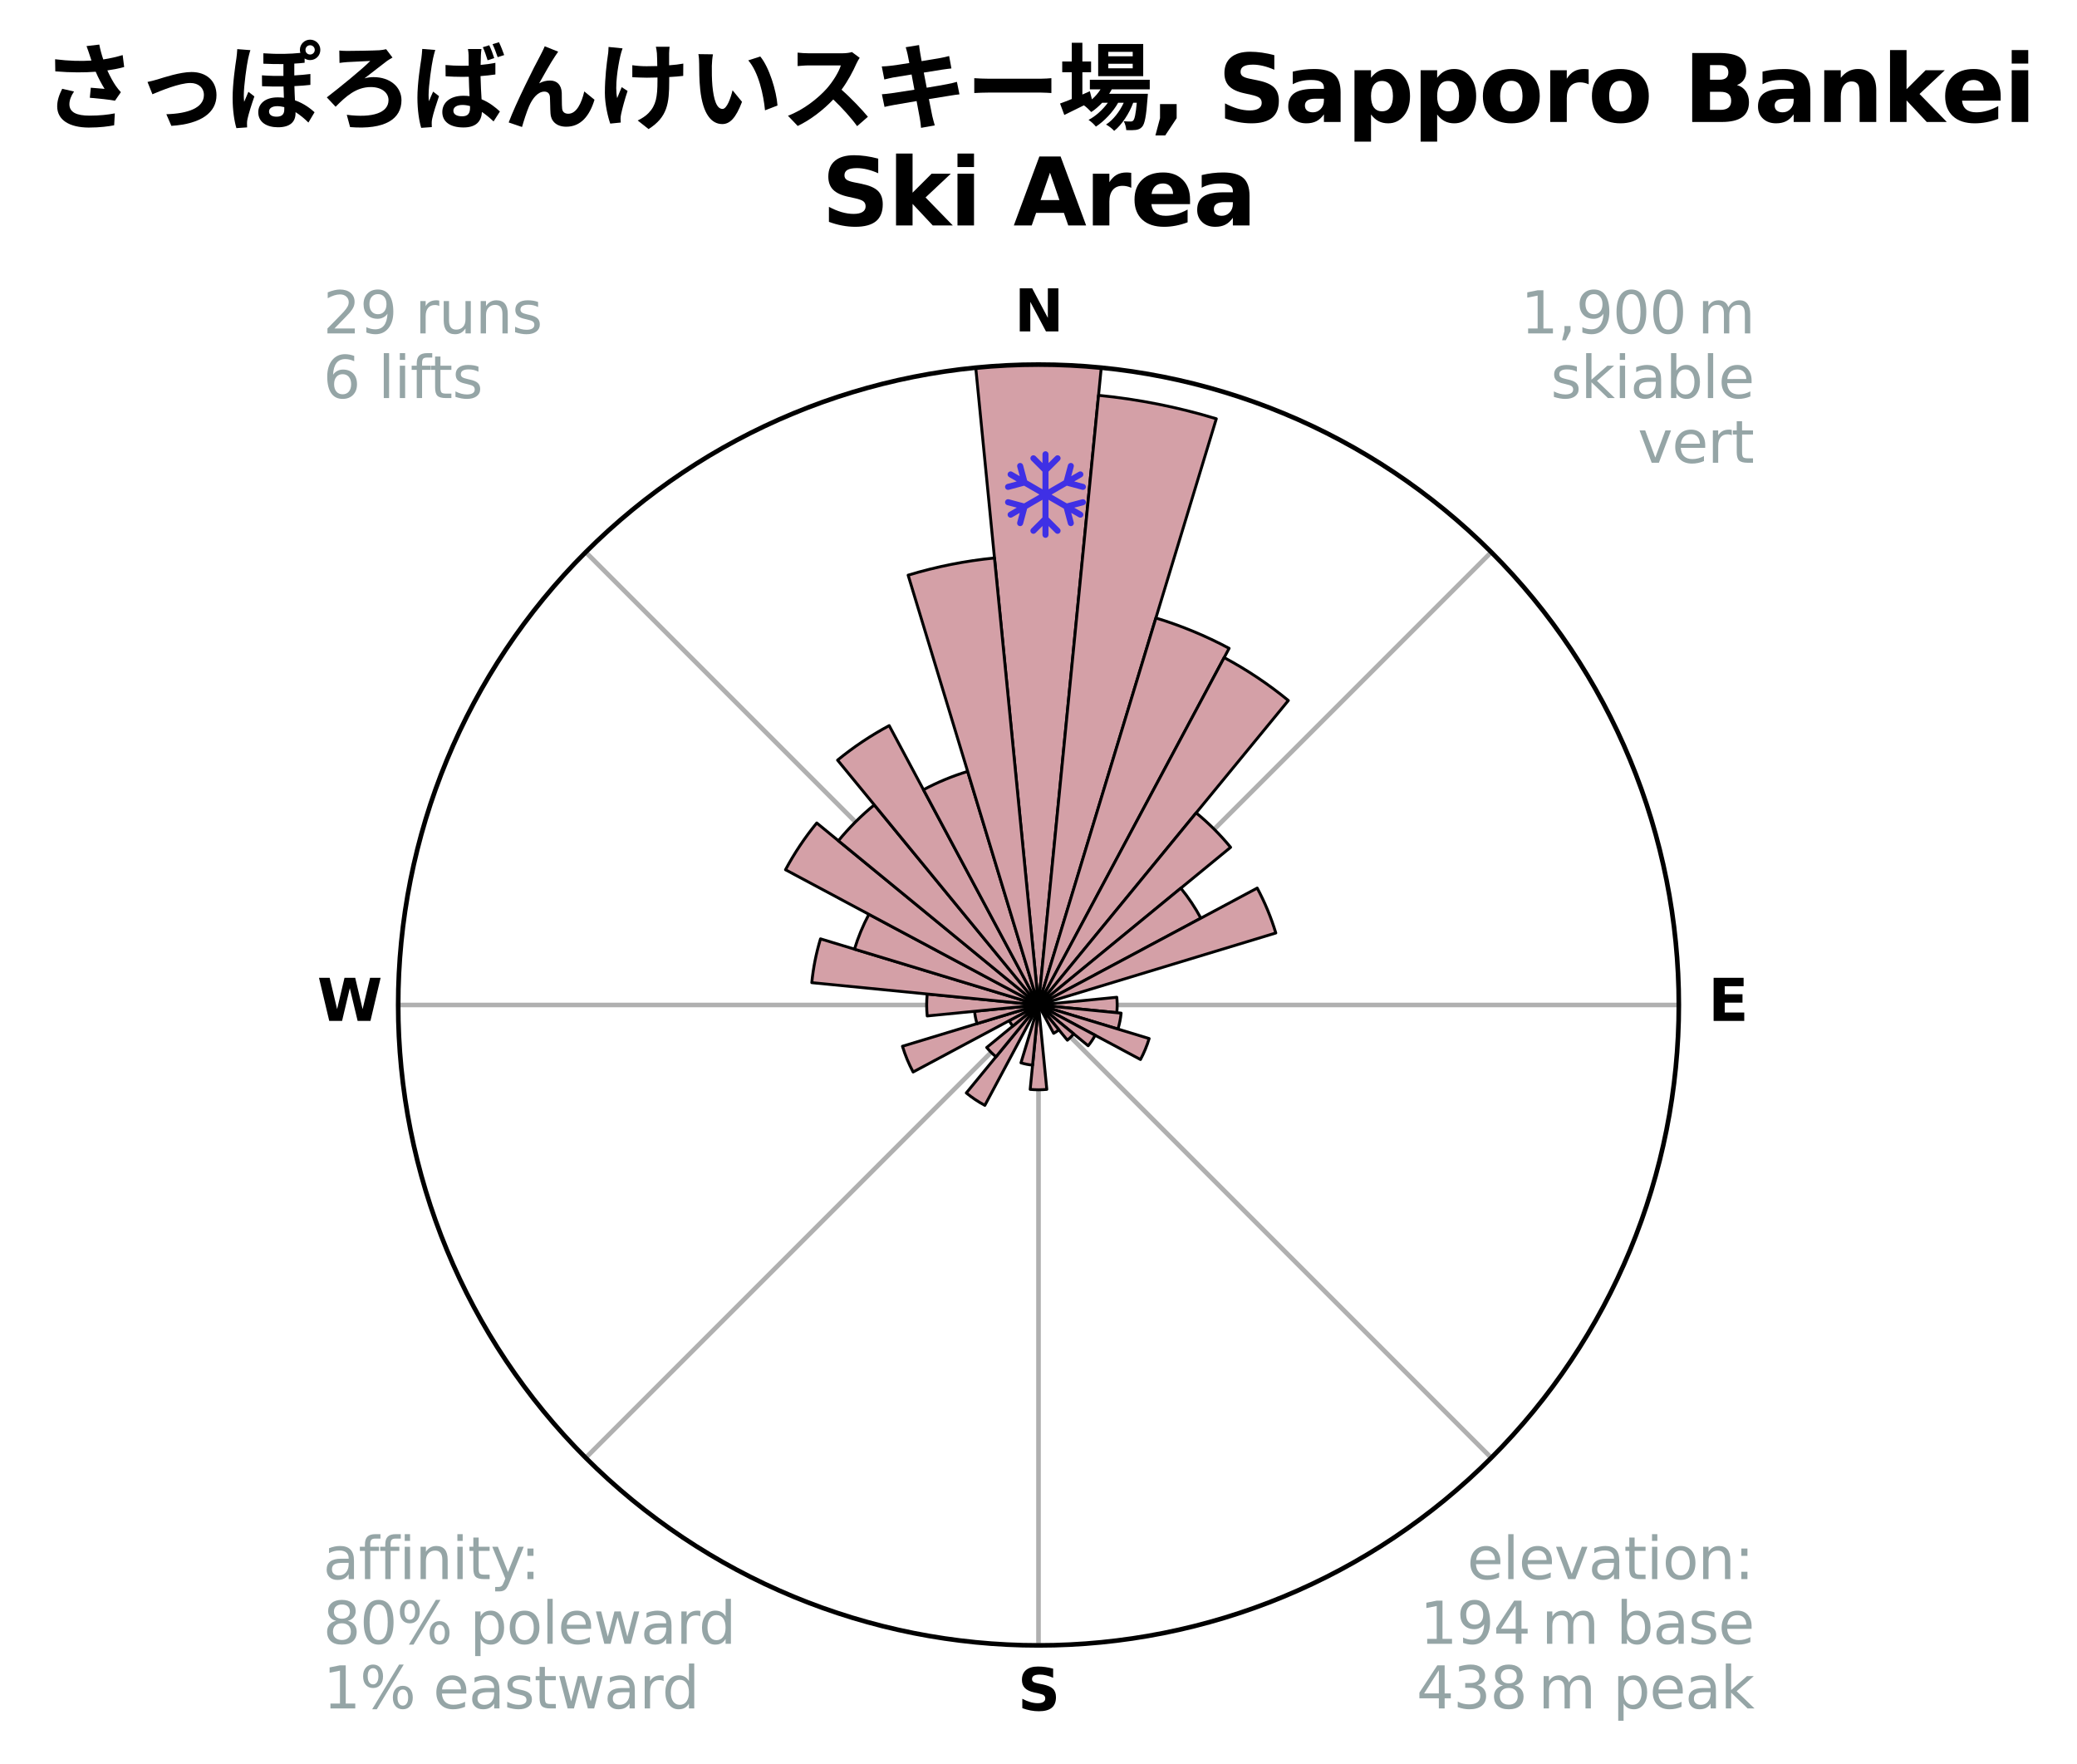 <?xml version="1.0" encoding="utf-8" standalone="no"?>
<!DOCTYPE svg PUBLIC "-//W3C//DTD SVG 1.1//EN"
  "http://www.w3.org/Graphics/SVG/1.1/DTD/svg11.dtd">
<svg xmlns:xlink="http://www.w3.org/1999/xlink" width="359.658pt" height="305.424pt" viewBox="0 0 359.658 305.424" xmlns="http://www.w3.org/2000/svg" version="1.1">
 <title>Ski Rose for さっぽろばんけいスキー場, Sapporo Bankei Ski Area</title>
 <defs>
  <style type="text/css">*{stroke-linejoin: round; stroke-linecap: butt}</style>
 </defs>
 <g id="figure_1">
  <g id="patch_1">
   <path d="M 0 305.424 
L 359.658 305.424 
L 359.658 0 
L 0 0 
z
" style="fill: #ffffff"/>
  </g>
  <g id="axes_1">
   <g id="patch_2">
    <path d="M 290.709 174.005 
C 290.709 159.444 287.841 145.025 282.269 131.573 
C 276.696 118.12 268.529 105.896 258.233 95.6 
C 247.937 85.305 235.713 77.137 222.261 71.565 
C 208.808 65.993 194.389 63.124 179.829 63.124 
C 165.268 63.124 150.849 65.993 137.397 71.565 
C 123.945 77.137 111.721 85.305 101.425 95.6 
C 91.129 105.896 82.961 118.12 77.389 131.573 
C 71.817 145.025 68.949 159.444 68.949 174.005 
C 68.949 188.565 71.817 202.984 77.389 216.436 
C 82.961 229.889 91.129 242.113 101.425 252.409 
C 111.721 262.704 123.945 270.872 137.397 276.444 
C 150.849 282.016 165.268 284.885 179.829 284.885 
C 194.389 284.885 208.808 282.016 222.261 276.444 
C 235.713 270.872 247.937 262.704 258.233 252.409 
C 268.529 242.113 276.696 229.889 282.269 216.436 
C 287.841 202.984 290.709 188.565 290.709 174.005 
M 179.829 174.005 
C 179.829 174.005 179.829 174.005 179.829 174.005 
C 179.829 174.005 179.829 174.005 179.829 174.005 
C 179.829 174.005 179.829 174.005 179.829 174.005 
C 179.829 174.005 179.829 174.005 179.829 174.005 
C 179.829 174.005 179.829 174.005 179.829 174.005 
C 179.829 174.005 179.829 174.005 179.829 174.005 
C 179.829 174.005 179.829 174.005 179.829 174.005 
C 179.829 174.005 179.829 174.005 179.829 174.005 
C 179.829 174.005 179.829 174.005 179.829 174.005 
C 179.829 174.005 179.829 174.005 179.829 174.005 
C 179.829 174.005 179.829 174.005 179.829 174.005 
C 179.829 174.005 179.829 174.005 179.829 174.005 
C 179.829 174.005 179.829 174.005 179.829 174.005 
C 179.829 174.005 179.829 174.005 179.829 174.005 
C 179.829 174.005 179.829 174.005 179.829 174.005 
C 179.829 174.005 179.829 174.005 179.829 174.005 
z
" style="fill: #ffffff"/>
   </g>
   <g id="matplotlib.axis_1">
    <g id="xtick_1">
     <g id="line2d_1">
      <path d="M 179.829 174.005 
L 179.829 63.124 
" clip-path="url(#p8996525724)" style="fill: none; stroke: #b0b0b0; stroke-width: 0.8; stroke-linecap: square"/>
     </g>
     <g id="text_1">
      <!-- N -->
      <g transform="translate(175.644 57.384) scale(0.1 -0.1)">
       <defs>
        <path id="DejaVuSans-Bold-4e" d="M 588 4666 
L 1931 4666 
L 3628 1466 
L 3628 4666 
L 4769 4666 
L 4769 0 
L 3425 0 
L 1728 3200 
L 1728 0 
L 588 0 
L 588 4666 
z
" transform="scale(0.016)"/>
       </defs>
       <use xlink:href="#DejaVuSans-Bold-4e"/>
      </g>
     </g>
    </g>
    <g id="xtick_2">
     <g id="line2d_2">
      <path d="M 179.829 174.005 
L 258.233 95.6 
" clip-path="url(#p8996525724)" style="fill: none; stroke: #b0b0b0; stroke-width: 0.8; stroke-linecap: square"/>
     </g>
    </g>
    <g id="xtick_3">
     <g id="line2d_3">
      <path d="M 179.829 174.005 
L 290.709 174.005 
" clip-path="url(#p8996525724)" style="fill: none; stroke: #b0b0b0; stroke-width: 0.8; stroke-linecap: square"/>
     </g>
     <g id="text_2">
      <!-- E -->
      <g transform="translate(295.793 176.764) scale(0.1 -0.1)">
       <defs>
        <path id="DejaVuSans-Bold-45" d="M 588 4666 
L 3834 4666 
L 3834 3756 
L 1791 3756 
L 1791 2888 
L 3713 2888 
L 3713 1978 
L 1791 1978 
L 1791 909 
L 3903 909 
L 3903 0 
L 588 0 
L 588 4666 
z
" transform="scale(0.016)"/>
       </defs>
       <use xlink:href="#DejaVuSans-Bold-45"/>
      </g>
     </g>
    </g>
    <g id="xtick_4">
     <g id="line2d_4">
      <path d="M 179.829 174.005 
L 258.233 252.409 
" clip-path="url(#p8996525724)" style="fill: none; stroke: #b0b0b0; stroke-width: 0.8; stroke-linecap: square"/>
     </g>
    </g>
    <g id="xtick_5">
     <g id="line2d_5">
      <path d="M 179.829 174.005 
L 179.829 284.885 
" clip-path="url(#p8996525724)" style="fill: none; stroke: #b0b0b0; stroke-width: 0.8; stroke-linecap: square"/>
     </g>
     <g id="text_3">
      <!-- S -->
      <g transform="translate(176.228 296.144) scale(0.1 -0.1)">
       <defs>
        <path id="DejaVuSans-Bold-53" d="M 3834 4519 
L 3834 3531 
Q 3450 3703 3084 3790 
Q 2719 3878 2394 3878 
Q 1963 3878 1756 3759 
Q 1550 3641 1550 3391 
Q 1550 3203 1689 3098 
Q 1828 2994 2194 2919 
L 2706 2816 
Q 3484 2659 3812 2340 
Q 4141 2022 4141 1434 
Q 4141 663 3683 286 
Q 3225 -91 2284 -91 
Q 1841 -91 1394 -6 
Q 947 78 500 244 
L 500 1259 
Q 947 1022 1364 901 
Q 1781 781 2169 781 
Q 2563 781 2772 912 
Q 2981 1044 2981 1288 
Q 2981 1506 2839 1625 
Q 2697 1744 2272 1838 
L 1806 1941 
Q 1106 2091 782 2419 
Q 459 2747 459 3303 
Q 459 4000 909 4375 
Q 1359 4750 2203 4750 
Q 2588 4750 2994 4692 
Q 3400 4634 3834 4519 
z
" transform="scale(0.016)"/>
       </defs>
       <use xlink:href="#DejaVuSans-Bold-53"/>
      </g>
     </g>
    </g>
    <g id="xtick_6">
     <g id="line2d_6">
      <path d="M 179.829 174.005 
L 101.425 252.409 
" clip-path="url(#p8996525724)" style="fill: none; stroke: #b0b0b0; stroke-width: 0.8; stroke-linecap: square"/>
     </g>
    </g>
    <g id="xtick_7">
     <g id="line2d_7">
      <path d="M 179.829 174.005 
L 68.949 174.005 
" clip-path="url(#p8996525724)" style="fill: none; stroke: #b0b0b0; stroke-width: 0.8; stroke-linecap: square"/>
     </g>
     <g id="text_4">
      <!-- W -->
      <g transform="translate(54.934 176.764) scale(0.1 -0.1)">
       <defs>
        <path id="DejaVuSans-Bold-57" d="M 191 4666 
L 1344 4666 
L 2150 1275 
L 2950 4666 
L 4109 4666 
L 4909 1275 
L 5716 4666 
L 6859 4666 
L 5759 0 
L 4372 0 
L 3525 3547 
L 2688 0 
L 1300 0 
L 191 4666 
z
" transform="scale(0.016)"/>
       </defs>
       <use xlink:href="#DejaVuSans-Bold-57"/>
      </g>
     </g>
    </g>
    <g id="xtick_8">
     <g id="line2d_8">
      <path d="M 179.829 174.005 
L 101.425 95.6 
" clip-path="url(#p8996525724)" style="fill: none; stroke: #b0b0b0; stroke-width: 0.8; stroke-linecap: square"/>
     </g>
    </g>
   </g>
   <g id="matplotlib.axis_2"/>
   <g id="patch_3">
    <path d="M 179.829 174.005 
C 179.829 174.005 179.829 174.005 179.829 174.005 
C 179.829 174.005 179.829 174.005 179.829 174.005 
L 190.697 63.658 
C 187.085 63.303 183.458 63.124 179.829 63.124 
C 176.199 63.124 172.572 63.303 168.961 63.658 
z
" clip-path="url(#p8996525724)" style="fill: #d4a0a7; stroke: #000000; stroke-width: 0.5; stroke-linejoin: miter"/>
   </g>
   <g id="patch_4">
    <path d="M 179.829 174.005 
C 179.829 174.005 179.829 174.005 179.829 174.005 
C 179.829 174.005 179.829 174.005 179.829 174.005 
L 210.619 72.503 
C 207.297 71.495 203.927 70.651 200.522 69.974 
C 197.117 69.297 193.68 68.787 190.225 68.447 
z
" clip-path="url(#p8996525724)" style="fill: #d4a0a7; stroke: #000000; stroke-width: 0.5; stroke-linejoin: miter"/>
   </g>
   <g id="patch_5">
    <path d="M 179.829 174.005 
C 179.829 174.005 179.829 174.005 179.829 174.005 
C 179.829 174.005 179.829 174.005 179.829 174.005 
L 212.836 112.252 
C 210.815 111.171 208.742 110.191 206.625 109.314 
C 204.507 108.437 202.348 107.664 200.155 106.999 
z
" clip-path="url(#p8996525724)" style="fill: #d4a0a7; stroke: #000000; stroke-width: 0.5; stroke-linejoin: miter"/>
   </g>
   <g id="patch_6">
    <path d="M 179.829 174.005 
C 179.829 174.005 179.829 174.005 179.829 174.005 
C 179.829 174.005 179.829 174.005 179.829 174.005 
L 223.095 121.284 
C 221.369 119.868 219.575 118.538 217.719 117.297 
C 215.863 116.057 213.947 114.909 211.978 113.857 
z
" clip-path="url(#p8996525724)" style="fill: #d4a0a7; stroke: #000000; stroke-width: 0.5; stroke-linejoin: miter"/>
   </g>
   <g id="patch_7">
    <path d="M 179.829 174.005 
C 179.829 174.005 179.829 174.005 179.829 174.005 
C 179.829 174.005 179.829 174.005 179.829 174.005 
L 213.094 146.704 
C 212.201 145.615 211.254 144.571 210.258 143.575 
C 209.262 142.579 208.218 141.633 207.129 140.739 
z
" clip-path="url(#p8996525724)" style="fill: #d4a0a7; stroke: #000000; stroke-width: 0.5; stroke-linejoin: miter"/>
   </g>
   <g id="patch_8">
    <path d="M 179.829 174.005 
C 179.829 174.005 179.829 174.005 179.829 174.005 
C 179.829 174.005 179.829 174.005 179.829 174.005 
L 207.944 158.977 
C 207.452 158.057 206.915 157.161 206.335 156.293 
C 205.756 155.426 205.134 154.587 204.472 153.781 
z
" clip-path="url(#p8996525724)" style="fill: #d4a0a7; stroke: #000000; stroke-width: 0.5; stroke-linejoin: miter"/>
   </g>
   <g id="patch_9">
    <path d="M 179.829 174.005 
C 179.829 174.005 179.829 174.005 179.829 174.005 
C 179.829 174.005 179.829 174.005 179.829 174.005 
L 220.923 161.539 
C 220.515 160.194 220.041 158.869 219.503 157.571 
C 218.966 156.272 218.364 155.001 217.702 153.761 
z
" clip-path="url(#p8996525724)" style="fill: #d4a0a7; stroke: #000000; stroke-width: 0.5; stroke-linejoin: miter"/>
   </g>
   <g id="patch_10">
    <path d="M 179.829 174.005 
C 179.829 174.005 179.829 174.005 179.829 174.005 
C 179.829 174.005 179.829 174.005 179.829 174.005 
L 182.043 173.786 
C 182.036 173.714 182.025 173.642 182.011 173.57 
C 181.997 173.499 181.979 173.428 181.958 173.359 
z
" clip-path="url(#p8996525724)" style="fill: #d4a0a7; stroke: #000000; stroke-width: 0.5; stroke-linejoin: miter"/>
   </g>
   <g id="patch_11">
    <path d="M 179.829 174.005 
C 179.829 174.005 179.829 174.005 179.829 174.005 
C 179.829 174.005 179.829 174.005 179.829 174.005 
L 193.387 175.34 
C 193.431 174.896 193.453 174.45 193.453 174.005 
C 193.453 173.559 193.431 173.113 193.387 172.669 
z
" clip-path="url(#p8996525724)" style="fill: #d4a0a7; stroke: #000000; stroke-width: 0.5; stroke-linejoin: miter"/>
   </g>
   <g id="patch_12">
    <path d="M 179.829 174.005 
C 179.829 174.005 179.829 174.005 179.829 174.005 
C 179.829 174.005 179.829 174.005 179.829 174.005 
L 193.585 178.178 
C 193.722 177.727 193.836 177.271 193.928 176.809 
C 194.02 176.348 194.089 175.882 194.135 175.414 
z
" clip-path="url(#p8996525724)" style="fill: #d4a0a7; stroke: #000000; stroke-width: 0.5; stroke-linejoin: miter"/>
   </g>
   <g id="patch_13">
    <path d="M 179.829 174.005 
C 179.829 174.005 179.829 174.005 179.829 174.005 
C 179.829 174.005 179.829 174.005 179.829 174.005 
L 197.488 183.444 
C 197.797 182.866 198.077 182.273 198.328 181.667 
C 198.579 181.062 198.8 180.444 198.99 179.817 
z
" clip-path="url(#p8996525724)" style="fill: #d4a0a7; stroke: #000000; stroke-width: 0.5; stroke-linejoin: miter"/>
   </g>
   <g id="patch_14">
    <path d="M 179.829 174.005 
C 179.829 174.005 179.829 174.005 179.829 174.005 
C 179.829 174.005 179.829 174.005 179.829 174.005 
L 188.428 181.062 
C 188.659 180.78 188.876 180.488 189.078 180.185 
C 189.28 179.882 189.468 179.57 189.639 179.248 
z
" clip-path="url(#p8996525724)" style="fill: #d4a0a7; stroke: #000000; stroke-width: 0.5; stroke-linejoin: miter"/>
   </g>
   <g id="patch_15">
    <path d="M 179.829 174.005 
C 179.829 174.005 179.829 174.005 179.829 174.005 
C 179.829 174.005 179.829 174.005 179.829 174.005 
L 184.831 180.1 
C 185.031 179.936 185.222 179.763 185.405 179.58 
C 185.587 179.398 185.761 179.207 185.924 179.007 
z
" clip-path="url(#p8996525724)" style="fill: #d4a0a7; stroke: #000000; stroke-width: 0.5; stroke-linejoin: miter"/>
   </g>
   <g id="patch_16">
    <path d="M 179.829 174.005 
C 179.829 174.005 179.829 174.005 179.829 174.005 
C 179.829 174.005 179.829 174.005 179.829 174.005 
L 182.451 178.91 
C 182.611 178.824 182.768 178.73 182.919 178.629 
C 183.07 178.528 183.217 178.42 183.357 178.304 
z
" clip-path="url(#p8996525724)" style="fill: #d4a0a7; stroke: #000000; stroke-width: 0.5; stroke-linejoin: miter"/>
   </g>
   <g id="patch_17">
    <path d="M 179.829 174.005 
C 179.829 174.005 179.829 174.005 179.829 174.005 
C 179.829 174.005 179.829 174.005 179.829 174.005 
L 179.829 174.005 
C 179.829 174.005 179.829 174.005 179.829 174.005 
C 179.829 174.005 179.829 174.005 179.829 174.005 
z
" clip-path="url(#p8996525724)" style="fill: #d4a0a7; stroke: #000000; stroke-width: 0.5; stroke-linejoin: miter"/>
   </g>
   <g id="patch_18">
    <path d="M 179.829 174.005 
C 179.829 174.005 179.829 174.005 179.829 174.005 
C 179.829 174.005 179.829 174.005 179.829 174.005 
L 179.829 174.005 
C 179.829 174.005 179.829 174.005 179.829 174.005 
C 179.829 174.005 179.829 174.005 179.829 174.005 
z
" clip-path="url(#p8996525724)" style="fill: #d4a0a7; stroke: #000000; stroke-width: 0.5; stroke-linejoin: miter"/>
   </g>
   <g id="patch_19">
    <path d="M 179.829 174.005 
C 179.829 174.005 179.829 174.005 179.829 174.005 
C 179.829 174.005 179.829 174.005 179.829 174.005 
L 178.389 188.618 
C 178.868 188.665 179.348 188.689 179.829 188.689 
C 180.309 188.689 180.79 188.665 181.268 188.618 
z
" clip-path="url(#p8996525724)" style="fill: #d4a0a7; stroke: #000000; stroke-width: 0.5; stroke-linejoin: miter"/>
   </g>
   <g id="patch_20">
    <path d="M 179.829 174.005 
C 179.829 174.005 179.829 174.005 179.829 174.005 
C 179.829 174.005 179.829 174.005 179.829 174.005 
L 176.791 184.019 
C 177.119 184.118 177.451 184.202 177.787 184.268 
C 178.123 184.335 178.462 184.386 178.803 184.419 
z
" clip-path="url(#p8996525724)" style="fill: #d4a0a7; stroke: #000000; stroke-width: 0.5; stroke-linejoin: miter"/>
   </g>
   <g id="patch_21">
    <path d="M 179.829 174.005 
C 179.829 174.005 179.829 174.005 179.829 174.005 
C 179.829 174.005 179.829 174.005 179.829 174.005 
L 179.829 174.005 
C 179.829 174.005 179.829 174.005 179.829 174.005 
C 179.829 174.005 179.829 174.005 179.829 174.005 
z
" clip-path="url(#p8996525724)" style="fill: #d4a0a7; stroke: #000000; stroke-width: 0.5; stroke-linejoin: miter"/>
   </g>
   <g id="patch_22">
    <path d="M 179.829 174.005 
C 179.829 174.005 179.829 174.005 179.829 174.005 
C 179.829 174.005 179.829 174.005 179.829 174.005 
L 167.328 189.236 
C 167.827 189.645 168.345 190.03 168.882 190.388 
C 169.418 190.746 169.971 191.078 170.54 191.382 
z
" clip-path="url(#p8996525724)" style="fill: #d4a0a7; stroke: #000000; stroke-width: 0.5; stroke-linejoin: miter"/>
   </g>
   <g id="patch_23">
    <path d="M 179.829 174.005 
C 179.829 174.005 179.829 174.005 179.829 174.005 
C 179.829 174.005 179.829 174.005 179.829 174.005 
L 170.861 181.364 
C 171.102 181.657 171.357 181.939 171.626 182.207 
C 171.894 182.476 172.176 182.731 172.469 182.972 
z
" clip-path="url(#p8996525724)" style="fill: #d4a0a7; stroke: #000000; stroke-width: 0.5; stroke-linejoin: miter"/>
   </g>
   <g id="patch_24">
    <path d="M 179.829 174.005 
C 179.829 174.005 179.829 174.005 179.829 174.005 
C 179.829 174.005 179.829 174.005 179.829 174.005 
L 174.755 176.717 
C 174.843 176.883 174.94 177.044 175.045 177.201 
C 175.15 177.358 175.262 177.509 175.381 177.654 
z
" clip-path="url(#p8996525724)" style="fill: #d4a0a7; stroke: #000000; stroke-width: 0.5; stroke-linejoin: miter"/>
   </g>
   <g id="patch_25">
    <path d="M 179.829 174.005 
C 179.829 174.005 179.829 174.005 179.829 174.005 
C 179.829 174.005 179.829 174.005 179.829 174.005 
L 156.271 181.151 
C 156.504 181.922 156.776 182.681 157.084 183.425 
C 157.393 184.17 157.738 184.899 158.117 185.609 
z
" clip-path="url(#p8996525724)" style="fill: #d4a0a7; stroke: #000000; stroke-width: 0.5; stroke-linejoin: miter"/>
   </g>
   <g id="patch_26">
    <path d="M 179.829 174.005 
C 179.829 174.005 179.829 174.005 179.829 174.005 
C 179.829 174.005 179.829 174.005 179.829 174.005 
L 168.758 175.095 
C 168.794 175.457 168.847 175.818 168.918 176.175 
C 168.989 176.532 169.078 176.885 169.184 177.234 
z
" clip-path="url(#p8996525724)" style="fill: #d4a0a7; stroke: #000000; stroke-width: 0.5; stroke-linejoin: miter"/>
   </g>
   <g id="patch_27">
    <path d="M 179.829 174.005 
C 179.829 174.005 179.829 174.005 179.829 174.005 
C 179.829 174.005 179.829 174.005 179.829 174.005 
L 160.558 172.107 
C 160.496 172.737 160.465 173.371 160.465 174.005 
C 160.465 174.638 160.496 175.272 160.558 175.902 
z
" clip-path="url(#p8996525724)" style="fill: #d4a0a7; stroke: #000000; stroke-width: 0.5; stroke-linejoin: miter"/>
   </g>
   <g id="patch_28">
    <path d="M 179.829 174.005 
C 179.829 174.005 179.829 174.005 179.829 174.005 
C 179.829 174.005 179.829 174.005 179.829 174.005 
L 142.08 162.553 
C 141.705 163.789 141.391 165.042 141.139 166.309 
C 140.887 167.575 140.697 168.853 140.571 170.138 
z
" clip-path="url(#p8996525724)" style="fill: #d4a0a7; stroke: #000000; stroke-width: 0.5; stroke-linejoin: miter"/>
   </g>
   <g id="patch_29">
    <path d="M 179.829 174.005 
C 179.829 174.005 179.829 174.005 179.829 174.005 
C 179.829 174.005 179.829 174.005 179.829 174.005 
L 150.462 158.308 
C 149.948 159.269 149.482 160.255 149.065 161.262 
C 148.648 162.269 148.281 163.296 147.964 164.338 
z
" clip-path="url(#p8996525724)" style="fill: #d4a0a7; stroke: #000000; stroke-width: 0.5; stroke-linejoin: miter"/>
   </g>
   <g id="patch_30">
    <path d="M 179.829 174.005 
C 179.829 174.005 179.829 174.005 179.829 174.005 
C 179.829 174.005 179.829 174.005 179.829 174.005 
L 141.43 142.491 
C 140.399 143.748 139.429 145.055 138.526 146.407 
C 137.623 147.759 136.786 149.154 136.02 150.588 
z
" clip-path="url(#p8996525724)" style="fill: #d4a0a7; stroke: #000000; stroke-width: 0.5; stroke-linejoin: miter"/>
   </g>
   <g id="patch_31">
    <path d="M 179.829 174.005 
C 179.829 174.005 179.829 174.005 179.829 174.005 
C 179.829 174.005 179.829 174.005 179.829 174.005 
L 151.394 139.356 
C 150.26 140.287 149.172 141.273 148.135 142.31 
C 147.097 143.348 146.111 144.435 145.181 145.569 
z
" clip-path="url(#p8996525724)" style="fill: #d4a0a7; stroke: #000000; stroke-width: 0.5; stroke-linejoin: miter"/>
   </g>
   <g id="patch_32">
    <path d="M 179.829 174.005 
C 179.829 174.005 179.829 174.005 179.829 174.005 
C 179.829 174.005 179.829 174.005 179.829 174.005 
L 153.975 125.635 
C 152.392 126.481 150.851 127.405 149.358 128.402 
C 147.866 129.4 146.423 130.47 145.035 131.609 
z
" clip-path="url(#p8996525724)" style="fill: #d4a0a7; stroke: #000000; stroke-width: 0.5; stroke-linejoin: miter"/>
   </g>
   <g id="patch_33">
    <path d="M 179.829 174.005 
C 179.829 174.005 179.829 174.005 179.829 174.005 
C 179.829 174.005 179.829 174.005 179.829 174.005 
L 167.562 133.567 
C 166.238 133.968 164.935 134.434 163.658 134.964 
C 162.38 135.493 161.129 136.085 159.909 136.737 
z
" clip-path="url(#p8996525724)" style="fill: #d4a0a7; stroke: #000000; stroke-width: 0.5; stroke-linejoin: miter"/>
   </g>
   <g id="patch_34">
    <path d="M 179.829 174.005 
C 179.829 174.005 179.829 174.005 179.829 174.005 
C 179.829 174.005 179.829 174.005 179.829 174.005 
L 172.206 96.613 
C 169.673 96.862 167.154 97.236 164.657 97.733 
C 162.161 98.229 159.69 98.848 157.254 99.587 
z
" clip-path="url(#p8996525724)" style="fill: #d4a0a7; stroke: #000000; stroke-width: 0.5; stroke-linejoin: miter"/>
   </g>
   <g id="PathCollection_1">
    <defs>
     <path id="mf1bb55ab49" d="M 0.194 7.414 
L 0.194 7.414 
C 0.055 7.414 -0.078 7.359 -0.176 7.261 
C -0.274 7.163 -0.33 7.03 -0.33 6.891 
L -0.33 5.365 
L -1.528 6.564 
L -1.528 6.564 
C -1.577 6.613 -1.635 6.651 -1.698 6.678 
C -1.762 6.704 -1.83 6.718 -1.899 6.718 
C -1.968 6.718 -2.036 6.704 -2.1 6.678 
C -2.163 6.651 -2.221 6.613 -2.27 6.564 
L -2.27 6.564 
C -2.318 6.515 -2.357 6.458 -2.383 6.394 
C -2.41 6.33 -2.423 6.262 -2.423 6.193 
C -2.423 6.124 -2.41 6.056 -2.383 5.993 
C -2.357 5.929 -2.318 5.871 -2.27 5.823 
L -0.33 3.884 
L -0.33 0.821 
L -2.981 2.352 
L -3.692 5.001 
L -3.692 5.001 
C -3.728 5.135 -3.815 5.25 -3.935 5.319 
C -4.055 5.389 -4.198 5.408 -4.332 5.372 
L -4.332 5.372 
C -4.466 5.336 -4.581 5.249 -4.65 5.129 
C -4.719 5.009 -4.738 4.866 -4.703 4.732 
L -4.263 3.093 
L -5.586 3.856 
L -5.586 3.856 
C -5.645 3.89 -5.711 3.913 -5.779 3.922 
C -5.847 3.931 -5.916 3.926 -5.983 3.909 
C -6.049 3.891 -6.111 3.86 -6.166 3.818 
C -6.221 3.777 -6.266 3.724 -6.301 3.665 
L -6.301 3.665 
C -6.335 3.605 -6.358 3.54 -6.367 3.471 
C -6.375 3.403 -6.371 3.334 -6.353 3.267 
C -6.335 3.201 -6.304 3.139 -6.263 3.084 
C -6.221 3.03 -6.168 2.984 -6.109 2.95 
L -4.786 2.187 
L -6.425 1.747 
L -6.425 1.747 
C -6.559 1.711 -6.673 1.623 -6.743 1.503 
C -6.812 1.383 -6.831 1.24 -6.795 1.106 
L -6.795 1.106 
C -6.777 1.04 -6.747 0.978 -6.705 0.923 
C -6.663 0.869 -6.611 0.823 -6.551 0.789 
C -6.491 0.754 -6.426 0.732 -6.357 0.723 
C -6.289 0.715 -6.22 0.719 -6.154 0.737 
L -3.505 1.447 
L -0.852 -0.085 
L -3.504 -1.616 
L -6.154 -0.906 
L -6.154 -0.906 
C -6.22 -0.888 -6.289 -0.883 -6.358 -0.892 
C -6.426 -0.901 -6.492 -0.924 -6.551 -0.958 
C -6.611 -0.992 -6.663 -1.038 -6.705 -1.093 
C -6.747 -1.148 -6.778 -1.21 -6.795 -1.276 
L -6.795 -1.276 
C -6.831 -1.41 -6.812 -1.553 -6.743 -1.673 
C -6.673 -1.793 -6.559 -1.881 -6.425 -1.917 
L -4.786 -2.355 
L -6.109 -3.12 
L -6.109 -3.12 
C -6.229 -3.189 -6.316 -3.303 -6.352 -3.437 
C -6.388 -3.571 -6.37 -3.713 -6.301 -3.834 
L -6.301 -3.834 
C -6.266 -3.893 -6.221 -3.945 -6.166 -3.987 
C -6.112 -4.029 -6.049 -4.06 -5.983 -4.078 
C -5.917 -4.096 -5.847 -4.1 -5.779 -4.091 
C -5.711 -4.082 -5.645 -4.06 -5.586 -4.026 
L -4.263 -3.261 
L -4.703 -4.9 
L -4.703 -4.9 
C -4.738 -5.034 -4.719 -5.177 -4.65 -5.297 
C -4.581 -5.417 -4.466 -5.505 -4.332 -5.541 
L -4.332 -5.541 
C -4.198 -5.576 -4.056 -5.558 -3.936 -5.488 
C -3.816 -5.419 -3.728 -5.305 -3.692 -5.171 
L -2.982 -2.522 
L -0.329 -0.99 
L -0.329 -4.052 
L -2.269 -5.992 
L -2.269 -5.992 
C -2.318 -6.04 -2.357 -6.098 -2.383 -6.162 
C -2.41 -6.225 -2.423 -6.293 -2.423 -6.362 
C -2.423 -6.431 -2.41 -6.499 -2.383 -6.563 
C -2.357 -6.626 -2.318 -6.684 -2.269 -6.733 
L -2.269 -6.733 
C -2.221 -6.782 -2.163 -6.82 -2.1 -6.847 
C -2.036 -6.873 -1.968 -6.887 -1.899 -6.887 
C -1.83 -6.887 -1.762 -6.873 -1.698 -6.847 
C -1.635 -6.82 -1.577 -6.782 -1.528 -6.733 
L -0.329 -5.534 
L -0.329 -7.06 
L -0.329 -7.06 
C -0.329 -7.198 -0.274 -7.332 -0.176 -7.43 
C -0.078 -7.528 0.055 -7.583 0.194 -7.583 
L 0.194 -7.583 
C 0.332 -7.583 0.466 -7.528 0.564 -7.43 
C 0.662 -7.332 0.717 -7.198 0.717 -7.06 
L 0.717 -5.534 
L 1.916 -6.733 
L 1.916 -6.733 
C 1.964 -6.782 2.022 -6.82 2.086 -6.847 
C 2.149 -6.873 2.218 -6.887 2.286 -6.887 
C 2.355 -6.887 2.423 -6.873 2.487 -6.847 
C 2.551 -6.82 2.608 -6.782 2.657 -6.733 
L 2.657 -6.733 
C 2.706 -6.684 2.744 -6.626 2.771 -6.563 
C 2.797 -6.499 2.811 -6.431 2.811 -6.362 
C 2.811 -6.293 2.797 -6.225 2.771 -6.162 
C 2.744 -6.098 2.706 -6.04 2.657 -5.992 
L 0.717 -4.052 
L 0.717 -0.991 
L 3.369 -2.523 
L 4.079 -5.171 
L 4.079 -5.171 
C 4.115 -5.305 4.203 -5.419 4.323 -5.488 
C 4.443 -5.558 4.586 -5.576 4.72 -5.541 
L 4.72 -5.541 
C 4.854 -5.505 4.968 -5.417 5.038 -5.297 
C 5.107 -5.177 5.126 -5.034 5.09 -4.9 
L 4.65 -3.263 
L 5.973 -4.026 
L 5.973 -4.026 
C 6.033 -4.06 6.098 -4.082 6.167 -4.091 
C 6.235 -4.1 6.304 -4.096 6.37 -4.078 
C 6.437 -4.06 6.499 -4.029 6.554 -3.987 
C 6.608 -3.945 6.654 -3.893 6.688 -3.833 
L 6.688 -3.833 
C 6.757 -3.713 6.776 -3.571 6.74 -3.437 
C 6.704 -3.303 6.616 -3.189 6.496 -3.12 
L 5.173 -2.355 
L 6.812 -1.917 
L 6.812 -1.917 
C 6.946 -1.881 7.061 -1.793 7.13 -1.673 
C 7.2 -1.553 7.219 -1.41 7.183 -1.276 
L 7.183 -1.276 
C 7.165 -1.21 7.134 -1.147 7.093 -1.093 
C 7.051 -1.038 6.998 -0.992 6.939 -0.958 
C 6.879 -0.923 6.813 -0.901 6.745 -0.892 
C 6.677 -0.883 6.608 -0.888 6.541 -0.906 
L 3.891 -1.616 
L 1.239 -0.085 
L 3.893 1.447 
L 6.541 0.737 
L 6.541 0.737 
C 6.675 0.701 6.818 0.72 6.938 0.789 
C 7.058 0.859 7.145 0.973 7.181 1.106 
L 7.181 1.106 
C 7.217 1.24 7.198 1.383 7.129 1.503 
C 7.06 1.623 6.946 1.711 6.812 1.747 
L 5.173 2.187 
L 6.496 2.95 
L 6.496 2.95 
C 6.556 2.984 6.608 3.03 6.65 3.085 
C 6.691 3.139 6.722 3.201 6.74 3.268 
C 6.758 3.334 6.762 3.404 6.753 3.472 
C 6.744 3.54 6.721 3.606 6.687 3.665 
L 6.687 3.665 
C 6.617 3.785 6.503 3.872 6.369 3.908 
C 6.236 3.944 6.093 3.925 5.973 3.856 
L 4.65 3.091 
L 5.089 4.732 
L 5.089 4.732 
C 5.125 4.866 5.106 5.008 5.037 5.128 
C 4.967 5.248 4.853 5.336 4.72 5.372 
L 4.72 5.372 
C 4.586 5.408 4.443 5.389 4.323 5.319 
C 4.203 5.25 4.115 5.136 4.079 5.002 
L 3.368 2.352 
L 0.717 0.821 
L 0.717 3.884 
L 2.657 5.823 
L 2.657 5.823 
C 2.706 5.871 2.745 5.929 2.771 5.993 
C 2.797 6.056 2.811 6.125 2.811 6.193 
C 2.811 6.262 2.797 6.331 2.771 6.394 
C 2.745 6.458 2.706 6.515 2.657 6.564 
L 2.657 6.564 
C 2.608 6.613 2.551 6.652 2.487 6.678 
C 2.424 6.704 2.355 6.718 2.286 6.718 
C 2.218 6.718 2.149 6.704 2.086 6.678 
C 2.022 6.652 1.965 6.613 1.916 6.564 
L 0.717 5.365 
L 0.717 6.891 
L 0.717 6.891 
C 0.717 7.03 0.662 7.163 0.564 7.261 
C 0.466 7.359 0.333 7.414 0.194 7.414 
L 0.194 7.414 
z
"/>
    </defs>
    <g clip-path="url(#p8996525724)">
     <use xlink:href="#mf1bb55ab49" x="180.846" y="85.71" style="fill: #0000ff; fill-opacity: 0.7"/>
    </g>
   </g>
   <g id="patch_35">
    <path d="M 179.829 63.124 
C 165.268 63.124 150.849 65.993 137.397 71.565 
C 123.945 77.137 111.721 85.305 101.425 95.6 
C 91.129 105.896 82.961 118.12 77.389 131.573 
C 71.817 145.025 68.949 159.444 68.949 174.005 
C 68.949 188.565 71.817 202.984 77.389 216.436 
C 82.961 229.889 91.129 242.113 101.425 252.409 
C 111.721 262.704 123.945 270.872 137.397 276.444 
C 150.849 282.016 165.268 284.885 179.829 284.885 
C 194.389 284.885 208.808 282.016 222.261 276.444 
C 235.713 270.872 247.937 262.704 258.233 252.409 
C 268.529 242.113 276.696 229.889 282.269 216.436 
C 287.841 202.984 290.709 188.565 290.709 174.005 
C 290.709 159.444 287.841 145.025 282.269 131.573 
C 276.696 118.12 268.529 105.896 258.233 95.6 
C 247.937 85.305 235.713 77.137 222.261 71.565 
C 208.808 65.993 194.389 63.124 179.829 63.124 
" style="fill: none; stroke: #000000; stroke-width: 0.8; stroke-linejoin: miter; stroke-linecap: square"/>
   </g>
   <g id="text_5">
    <!-- 29 runs -->
    <g style="fill: #95a5a6" transform="translate(55.95 57.725) scale(0.1 -0.1)">
     <defs>
      <path id="DejaVuSans-32" d="M 1228 531 
L 3431 531 
L 3431 0 
L 469 0 
L 469 531 
Q 828 903 1448 1529 
Q 2069 2156 2228 2338 
Q 2531 2678 2651 2914 
Q 2772 3150 2772 3378 
Q 2772 3750 2511 3984 
Q 2250 4219 1831 4219 
Q 1534 4219 1204 4116 
Q 875 4013 500 3803 
L 500 4441 
Q 881 4594 1212 4672 
Q 1544 4750 1819 4750 
Q 2544 4750 2975 4387 
Q 3406 4025 3406 3419 
Q 3406 3131 3298 2873 
Q 3191 2616 2906 2266 
Q 2828 2175 2409 1742 
Q 1991 1309 1228 531 
z
" transform="scale(0.016)"/>
      <path id="DejaVuSans-39" d="M 703 97 
L 703 672 
Q 941 559 1184 500 
Q 1428 441 1663 441 
Q 2288 441 2617 861 
Q 2947 1281 2994 2138 
Q 2813 1869 2534 1725 
Q 2256 1581 1919 1581 
Q 1219 1581 811 2004 
Q 403 2428 403 3163 
Q 403 3881 828 4315 
Q 1253 4750 1959 4750 
Q 2769 4750 3195 4129 
Q 3622 3509 3622 2328 
Q 3622 1225 3098 567 
Q 2575 -91 1691 -91 
Q 1453 -91 1209 -44 
Q 966 3 703 97 
z
M 1959 2075 
Q 2384 2075 2632 2365 
Q 2881 2656 2881 3163 
Q 2881 3666 2632 3958 
Q 2384 4250 1959 4250 
Q 1534 4250 1286 3958 
Q 1038 3666 1038 3163 
Q 1038 2656 1286 2365 
Q 1534 2075 1959 2075 
z
" transform="scale(0.016)"/>
      <path id="DejaVuSans-20" transform="scale(0.016)"/>
      <path id="DejaVuSans-72" d="M 2631 2963 
Q 2534 3019 2420 3045 
Q 2306 3072 2169 3072 
Q 1681 3072 1420 2755 
Q 1159 2438 1159 1844 
L 1159 0 
L 581 0 
L 581 3500 
L 1159 3500 
L 1159 2956 
Q 1341 3275 1631 3429 
Q 1922 3584 2338 3584 
Q 2397 3584 2469 3576 
Q 2541 3569 2628 3553 
L 2631 2963 
z
" transform="scale(0.016)"/>
      <path id="DejaVuSans-75" d="M 544 1381 
L 544 3500 
L 1119 3500 
L 1119 1403 
Q 1119 906 1312 657 
Q 1506 409 1894 409 
Q 2359 409 2629 706 
Q 2900 1003 2900 1516 
L 2900 3500 
L 3475 3500 
L 3475 0 
L 2900 0 
L 2900 538 
Q 2691 219 2414 64 
Q 2138 -91 1772 -91 
Q 1169 -91 856 284 
Q 544 659 544 1381 
z
M 1991 3584 
L 1991 3584 
z
" transform="scale(0.016)"/>
      <path id="DejaVuSans-6e" d="M 3513 2113 
L 3513 0 
L 2938 0 
L 2938 2094 
Q 2938 2591 2744 2837 
Q 2550 3084 2163 3084 
Q 1697 3084 1428 2787 
Q 1159 2491 1159 1978 
L 1159 0 
L 581 0 
L 581 3500 
L 1159 3500 
L 1159 2956 
Q 1366 3272 1645 3428 
Q 1925 3584 2291 3584 
Q 2894 3584 3203 3211 
Q 3513 2838 3513 2113 
z
" transform="scale(0.016)"/>
      <path id="DejaVuSans-73" d="M 2834 3397 
L 2834 2853 
Q 2591 2978 2328 3040 
Q 2066 3103 1784 3103 
Q 1356 3103 1142 2972 
Q 928 2841 928 2578 
Q 928 2378 1081 2264 
Q 1234 2150 1697 2047 
L 1894 2003 
Q 2506 1872 2764 1633 
Q 3022 1394 3022 966 
Q 3022 478 2636 193 
Q 2250 -91 1575 -91 
Q 1294 -91 989 -36 
Q 684 19 347 128 
L 347 722 
Q 666 556 975 473 
Q 1284 391 1588 391 
Q 1994 391 2212 530 
Q 2431 669 2431 922 
Q 2431 1156 2273 1281 
Q 2116 1406 1581 1522 
L 1381 1569 
Q 847 1681 609 1914 
Q 372 2147 372 2553 
Q 372 3047 722 3315 
Q 1072 3584 1716 3584 
Q 2034 3584 2315 3537 
Q 2597 3491 2834 3397 
z
" transform="scale(0.016)"/>
     </defs>
     <use xlink:href="#DejaVuSans-32"/>
     <use xlink:href="#DejaVuSans-39" x="63.623"/>
     <use xlink:href="#DejaVuSans-20" x="127.246"/>
     <use xlink:href="#DejaVuSans-72" x="159.033"/>
     <use xlink:href="#DejaVuSans-75" x="200.146"/>
     <use xlink:href="#DejaVuSans-6e" x="263.525"/>
     <use xlink:href="#DejaVuSans-73" x="326.904"/>
    </g>
    <!-- 6 lifts -->
    <g style="fill: #95a5a6" transform="translate(55.95 68.922) scale(0.1 -0.1)">
     <defs>
      <path id="DejaVuSans-36" d="M 2113 2584 
Q 1688 2584 1439 2293 
Q 1191 2003 1191 1497 
Q 1191 994 1439 701 
Q 1688 409 2113 409 
Q 2538 409 2786 701 
Q 3034 994 3034 1497 
Q 3034 2003 2786 2293 
Q 2538 2584 2113 2584 
z
M 3366 4563 
L 3366 3988 
Q 3128 4100 2886 4159 
Q 2644 4219 2406 4219 
Q 1781 4219 1451 3797 
Q 1122 3375 1075 2522 
Q 1259 2794 1537 2939 
Q 1816 3084 2150 3084 
Q 2853 3084 3261 2657 
Q 3669 2231 3669 1497 
Q 3669 778 3244 343 
Q 2819 -91 2113 -91 
Q 1303 -91 875 529 
Q 447 1150 447 2328 
Q 447 3434 972 4092 
Q 1497 4750 2381 4750 
Q 2619 4750 2861 4703 
Q 3103 4656 3366 4563 
z
" transform="scale(0.016)"/>
      <path id="DejaVuSans-6c" d="M 603 4863 
L 1178 4863 
L 1178 0 
L 603 0 
L 603 4863 
z
" transform="scale(0.016)"/>
      <path id="DejaVuSans-69" d="M 603 3500 
L 1178 3500 
L 1178 0 
L 603 0 
L 603 3500 
z
M 603 4863 
L 1178 4863 
L 1178 4134 
L 603 4134 
L 603 4863 
z
" transform="scale(0.016)"/>
      <path id="DejaVuSans-66" d="M 2375 4863 
L 2375 4384 
L 1825 4384 
Q 1516 4384 1395 4259 
Q 1275 4134 1275 3809 
L 1275 3500 
L 2222 3500 
L 2222 3053 
L 1275 3053 
L 1275 0 
L 697 0 
L 697 3053 
L 147 3053 
L 147 3500 
L 697 3500 
L 697 3744 
Q 697 4328 969 4595 
Q 1241 4863 1831 4863 
L 2375 4863 
z
" transform="scale(0.016)"/>
      <path id="DejaVuSans-74" d="M 1172 4494 
L 1172 3500 
L 2356 3500 
L 2356 3053 
L 1172 3053 
L 1172 1153 
Q 1172 725 1289 603 
Q 1406 481 1766 481 
L 2356 481 
L 2356 0 
L 1766 0 
Q 1100 0 847 248 
Q 594 497 594 1153 
L 594 3053 
L 172 3053 
L 172 3500 
L 594 3500 
L 594 4494 
L 1172 4494 
z
" transform="scale(0.016)"/>
     </defs>
     <use xlink:href="#DejaVuSans-36"/>
     <use xlink:href="#DejaVuSans-20" x="63.623"/>
     <use xlink:href="#DejaVuSans-6c" x="95.41"/>
     <use xlink:href="#DejaVuSans-69" x="123.193"/>
     <use xlink:href="#DejaVuSans-66" x="150.977"/>
     <use xlink:href="#DejaVuSans-74" x="184.432"/>
     <use xlink:href="#DejaVuSans-73" x="223.641"/>
    </g>
   </g>
   <g id="text_6">
    <!-- 1,900 m -->
    <g style="fill: #95a5a6" transform="translate(263.341 57.725) scale(0.1 -0.1)">
     <defs>
      <path id="DejaVuSans-31" d="M 794 531 
L 1825 531 
L 1825 4091 
L 703 3866 
L 703 4441 
L 1819 4666 
L 2450 4666 
L 2450 531 
L 3481 531 
L 3481 0 
L 794 0 
L 794 531 
z
" transform="scale(0.016)"/>
      <path id="DejaVuSans-2c" d="M 750 794 
L 1409 794 
L 1409 256 
L 897 -744 
L 494 -744 
L 750 256 
L 750 794 
z
" transform="scale(0.016)"/>
      <path id="DejaVuSans-30" d="M 2034 4250 
Q 1547 4250 1301 3770 
Q 1056 3291 1056 2328 
Q 1056 1369 1301 889 
Q 1547 409 2034 409 
Q 2525 409 2770 889 
Q 3016 1369 3016 2328 
Q 3016 3291 2770 3770 
Q 2525 4250 2034 4250 
z
M 2034 4750 
Q 2819 4750 3233 4129 
Q 3647 3509 3647 2328 
Q 3647 1150 3233 529 
Q 2819 -91 2034 -91 
Q 1250 -91 836 529 
Q 422 1150 422 2328 
Q 422 3509 836 4129 
Q 1250 4750 2034 4750 
z
" transform="scale(0.016)"/>
      <path id="DejaVuSans-202f" transform="scale(0.016)"/>
      <path id="DejaVuSans-6d" d="M 3328 2828 
Q 3544 3216 3844 3400 
Q 4144 3584 4550 3584 
Q 5097 3584 5394 3201 
Q 5691 2819 5691 2113 
L 5691 0 
L 5113 0 
L 5113 2094 
Q 5113 2597 4934 2840 
Q 4756 3084 4391 3084 
Q 3944 3084 3684 2787 
Q 3425 2491 3425 1978 
L 3425 0 
L 2847 0 
L 2847 2094 
Q 2847 2600 2669 2842 
Q 2491 3084 2119 3084 
Q 1678 3084 1418 2786 
Q 1159 2488 1159 1978 
L 1159 0 
L 581 0 
L 581 3500 
L 1159 3500 
L 1159 2956 
Q 1356 3278 1631 3431 
Q 1906 3584 2284 3584 
Q 2666 3584 2933 3390 
Q 3200 3197 3328 2828 
z
" transform="scale(0.016)"/>
     </defs>
     <use xlink:href="#DejaVuSans-31"/>
     <use xlink:href="#DejaVuSans-2c" x="63.623"/>
     <use xlink:href="#DejaVuSans-39" x="95.41"/>
     <use xlink:href="#DejaVuSans-30" x="159.033"/>
     <use xlink:href="#DejaVuSans-30" x="222.656"/>
     <use xlink:href="#DejaVuSans-202f" x="286.279"/>
     <use xlink:href="#DejaVuSans-6d" x="306.25"/>
    </g>
    <!-- skiable -->
    <g style="fill: #95a5a6" transform="translate(268.521 68.922) scale(0.1 -0.1)">
     <defs>
      <path id="DejaVuSans-6b" d="M 581 4863 
L 1159 4863 
L 1159 1991 
L 2875 3500 
L 3609 3500 
L 1753 1863 
L 3688 0 
L 2938 0 
L 1159 1709 
L 1159 0 
L 581 0 
L 581 4863 
z
" transform="scale(0.016)"/>
      <path id="DejaVuSans-61" d="M 2194 1759 
Q 1497 1759 1228 1600 
Q 959 1441 959 1056 
Q 959 750 1161 570 
Q 1363 391 1709 391 
Q 2188 391 2477 730 
Q 2766 1069 2766 1631 
L 2766 1759 
L 2194 1759 
z
M 3341 1997 
L 3341 0 
L 2766 0 
L 2766 531 
Q 2569 213 2275 61 
Q 1981 -91 1556 -91 
Q 1019 -91 701 211 
Q 384 513 384 1019 
Q 384 1609 779 1909 
Q 1175 2209 1959 2209 
L 2766 2209 
L 2766 2266 
Q 2766 2663 2505 2880 
Q 2244 3097 1772 3097 
Q 1472 3097 1187 3025 
Q 903 2953 641 2809 
L 641 3341 
Q 956 3463 1253 3523 
Q 1550 3584 1831 3584 
Q 2591 3584 2966 3190 
Q 3341 2797 3341 1997 
z
" transform="scale(0.016)"/>
      <path id="DejaVuSans-62" d="M 3116 1747 
Q 3116 2381 2855 2742 
Q 2594 3103 2138 3103 
Q 1681 3103 1420 2742 
Q 1159 2381 1159 1747 
Q 1159 1113 1420 752 
Q 1681 391 2138 391 
Q 2594 391 2855 752 
Q 3116 1113 3116 1747 
z
M 1159 2969 
Q 1341 3281 1617 3432 
Q 1894 3584 2278 3584 
Q 2916 3584 3314 3078 
Q 3713 2572 3713 1747 
Q 3713 922 3314 415 
Q 2916 -91 2278 -91 
Q 1894 -91 1617 61 
Q 1341 213 1159 525 
L 1159 0 
L 581 0 
L 581 4863 
L 1159 4863 
L 1159 2969 
z
" transform="scale(0.016)"/>
      <path id="DejaVuSans-65" d="M 3597 1894 
L 3597 1613 
L 953 1613 
Q 991 1019 1311 708 
Q 1631 397 2203 397 
Q 2534 397 2845 478 
Q 3156 559 3463 722 
L 3463 178 
Q 3153 47 2828 -22 
Q 2503 -91 2169 -91 
Q 1331 -91 842 396 
Q 353 884 353 1716 
Q 353 2575 817 3079 
Q 1281 3584 2069 3584 
Q 2775 3584 3186 3129 
Q 3597 2675 3597 1894 
z
M 3022 2063 
Q 3016 2534 2758 2815 
Q 2500 3097 2075 3097 
Q 1594 3097 1305 2825 
Q 1016 2553 972 2059 
L 3022 2063 
z
" transform="scale(0.016)"/>
     </defs>
     <use xlink:href="#DejaVuSans-73"/>
     <use xlink:href="#DejaVuSans-6b" x="52.1"/>
     <use xlink:href="#DejaVuSans-69" x="110.01"/>
     <use xlink:href="#DejaVuSans-61" x="137.793"/>
     <use xlink:href="#DejaVuSans-62" x="199.072"/>
     <use xlink:href="#DejaVuSans-6c" x="262.549"/>
     <use xlink:href="#DejaVuSans-65" x="290.332"/>
    </g>
    <!-- vert -->
    <g style="fill: #95a5a6" transform="translate(283.604 80.12) scale(0.1 -0.1)">
     <defs>
      <path id="DejaVuSans-76" d="M 191 3500 
L 800 3500 
L 1894 563 
L 2988 3500 
L 3597 3500 
L 2284 0 
L 1503 0 
L 191 3500 
z
" transform="scale(0.016)"/>
     </defs>
     <use xlink:href="#DejaVuSans-76"/>
     <use xlink:href="#DejaVuSans-65" x="59.18"/>
     <use xlink:href="#DejaVuSans-72" x="120.703"/>
     <use xlink:href="#DejaVuSans-74" x="161.816"/>
    </g>
   </g>
   <g id="text_7">
    <!-- affinity: -->
    <g style="fill: #95a5a6" transform="translate(55.95 273.408) scale(0.1 -0.1)">
     <defs>
      <path id="DejaVuSans-79" d="M 2059 -325 
Q 1816 -950 1584 -1140 
Q 1353 -1331 966 -1331 
L 506 -1331 
L 506 -850 
L 844 -850 
Q 1081 -850 1212 -737 
Q 1344 -625 1503 -206 
L 1606 56 
L 191 3500 
L 800 3500 
L 1894 763 
L 2988 3500 
L 3597 3500 
L 2059 -325 
z
" transform="scale(0.016)"/>
      <path id="DejaVuSans-3a" d="M 750 794 
L 1409 794 
L 1409 0 
L 750 0 
L 750 794 
z
M 750 3309 
L 1409 3309 
L 1409 2516 
L 750 2516 
L 750 3309 
z
" transform="scale(0.016)"/>
     </defs>
     <use xlink:href="#DejaVuSans-61"/>
     <use xlink:href="#DejaVuSans-66" x="61.279"/>
     <use xlink:href="#DejaVuSans-66" x="96.484"/>
     <use xlink:href="#DejaVuSans-69" x="131.689"/>
     <use xlink:href="#DejaVuSans-6e" x="159.473"/>
     <use xlink:href="#DejaVuSans-69" x="222.852"/>
     <use xlink:href="#DejaVuSans-74" x="250.635"/>
     <use xlink:href="#DejaVuSans-79" x="289.844"/>
     <use xlink:href="#DejaVuSans-3a" x="341.773"/>
    </g>
    <!-- 80% poleward -->
    <g style="fill: #95a5a6" transform="translate(55.95 284.605) scale(0.1 -0.1)">
     <defs>
      <path id="DejaVuSans-38" d="M 2034 2216 
Q 1584 2216 1326 1975 
Q 1069 1734 1069 1313 
Q 1069 891 1326 650 
Q 1584 409 2034 409 
Q 2484 409 2743 651 
Q 3003 894 3003 1313 
Q 3003 1734 2745 1975 
Q 2488 2216 2034 2216 
z
M 1403 2484 
Q 997 2584 770 2862 
Q 544 3141 544 3541 
Q 544 4100 942 4425 
Q 1341 4750 2034 4750 
Q 2731 4750 3128 4425 
Q 3525 4100 3525 3541 
Q 3525 3141 3298 2862 
Q 3072 2584 2669 2484 
Q 3125 2378 3379 2068 
Q 3634 1759 3634 1313 
Q 3634 634 3220 271 
Q 2806 -91 2034 -91 
Q 1263 -91 848 271 
Q 434 634 434 1313 
Q 434 1759 690 2068 
Q 947 2378 1403 2484 
z
M 1172 3481 
Q 1172 3119 1398 2916 
Q 1625 2713 2034 2713 
Q 2441 2713 2670 2916 
Q 2900 3119 2900 3481 
Q 2900 3844 2670 4047 
Q 2441 4250 2034 4250 
Q 1625 4250 1398 4047 
Q 1172 3844 1172 3481 
z
" transform="scale(0.016)"/>
      <path id="DejaVuSans-25" d="M 4653 2053 
Q 4381 2053 4226 1822 
Q 4072 1591 4072 1178 
Q 4072 772 4226 539 
Q 4381 306 4653 306 
Q 4919 306 5073 539 
Q 5228 772 5228 1178 
Q 5228 1588 5073 1820 
Q 4919 2053 4653 2053 
z
M 4653 2450 
Q 5147 2450 5437 2106 
Q 5728 1763 5728 1178 
Q 5728 594 5436 251 
Q 5144 -91 4653 -91 
Q 4153 -91 3862 251 
Q 3572 594 3572 1178 
Q 3572 1766 3864 2108 
Q 4156 2450 4653 2450 
z
M 1428 4353 
Q 1159 4353 1004 4120 
Q 850 3888 850 3481 
Q 850 3069 1003 2837 
Q 1156 2606 1428 2606 
Q 1700 2606 1854 2837 
Q 2009 3069 2009 3481 
Q 2009 3884 1853 4118 
Q 1697 4353 1428 4353 
z
M 4250 4750 
L 4750 4750 
L 1831 -91 
L 1331 -91 
L 4250 4750 
z
M 1428 4750 
Q 1922 4750 2215 4408 
Q 2509 4066 2509 3481 
Q 2509 2891 2217 2550 
Q 1925 2209 1428 2209 
Q 931 2209 642 2551 
Q 353 2894 353 3481 
Q 353 4063 643 4406 
Q 934 4750 1428 4750 
z
" transform="scale(0.016)"/>
      <path id="DejaVuSans-70" d="M 1159 525 
L 1159 -1331 
L 581 -1331 
L 581 3500 
L 1159 3500 
L 1159 2969 
Q 1341 3281 1617 3432 
Q 1894 3584 2278 3584 
Q 2916 3584 3314 3078 
Q 3713 2572 3713 1747 
Q 3713 922 3314 415 
Q 2916 -91 2278 -91 
Q 1894 -91 1617 61 
Q 1341 213 1159 525 
z
M 3116 1747 
Q 3116 2381 2855 2742 
Q 2594 3103 2138 3103 
Q 1681 3103 1420 2742 
Q 1159 2381 1159 1747 
Q 1159 1113 1420 752 
Q 1681 391 2138 391 
Q 2594 391 2855 752 
Q 3116 1113 3116 1747 
z
" transform="scale(0.016)"/>
      <path id="DejaVuSans-6f" d="M 1959 3097 
Q 1497 3097 1228 2736 
Q 959 2375 959 1747 
Q 959 1119 1226 758 
Q 1494 397 1959 397 
Q 2419 397 2687 759 
Q 2956 1122 2956 1747 
Q 2956 2369 2687 2733 
Q 2419 3097 1959 3097 
z
M 1959 3584 
Q 2709 3584 3137 3096 
Q 3566 2609 3566 1747 
Q 3566 888 3137 398 
Q 2709 -91 1959 -91 
Q 1206 -91 779 398 
Q 353 888 353 1747 
Q 353 2609 779 3096 
Q 1206 3584 1959 3584 
z
" transform="scale(0.016)"/>
      <path id="DejaVuSans-77" d="M 269 3500 
L 844 3500 
L 1563 769 
L 2278 3500 
L 2956 3500 
L 3675 769 
L 4391 3500 
L 4966 3500 
L 4050 0 
L 3372 0 
L 2619 2869 
L 1863 0 
L 1184 0 
L 269 3500 
z
" transform="scale(0.016)"/>
      <path id="DejaVuSans-64" d="M 2906 2969 
L 2906 4863 
L 3481 4863 
L 3481 0 
L 2906 0 
L 2906 525 
Q 2725 213 2448 61 
Q 2172 -91 1784 -91 
Q 1150 -91 751 415 
Q 353 922 353 1747 
Q 353 2572 751 3078 
Q 1150 3584 1784 3584 
Q 2172 3584 2448 3432 
Q 2725 3281 2906 2969 
z
M 947 1747 
Q 947 1113 1208 752 
Q 1469 391 1925 391 
Q 2381 391 2643 752 
Q 2906 1113 2906 1747 
Q 2906 2381 2643 2742 
Q 2381 3103 1925 3103 
Q 1469 3103 1208 2742 
Q 947 2381 947 1747 
z
" transform="scale(0.016)"/>
     </defs>
     <use xlink:href="#DejaVuSans-38"/>
     <use xlink:href="#DejaVuSans-30" x="63.623"/>
     <use xlink:href="#DejaVuSans-25" x="127.246"/>
     <use xlink:href="#DejaVuSans-20" x="222.266"/>
     <use xlink:href="#DejaVuSans-70" x="254.053"/>
     <use xlink:href="#DejaVuSans-6f" x="317.529"/>
     <use xlink:href="#DejaVuSans-6c" x="378.711"/>
     <use xlink:href="#DejaVuSans-65" x="406.494"/>
     <use xlink:href="#DejaVuSans-77" x="468.018"/>
     <use xlink:href="#DejaVuSans-61" x="549.805"/>
     <use xlink:href="#DejaVuSans-72" x="611.084"/>
     <use xlink:href="#DejaVuSans-64" x="650.447"/>
    </g>
    <!-- 1% eastward -->
    <g style="fill: #95a5a6" transform="translate(55.95 295.803) scale(0.1 -0.1)">
     <use xlink:href="#DejaVuSans-31"/>
     <use xlink:href="#DejaVuSans-25" x="63.623"/>
     <use xlink:href="#DejaVuSans-20" x="158.643"/>
     <use xlink:href="#DejaVuSans-65" x="190.43"/>
     <use xlink:href="#DejaVuSans-61" x="251.953"/>
     <use xlink:href="#DejaVuSans-73" x="313.232"/>
     <use xlink:href="#DejaVuSans-74" x="365.332"/>
     <use xlink:href="#DejaVuSans-77" x="404.541"/>
     <use xlink:href="#DejaVuSans-61" x="486.328"/>
     <use xlink:href="#DejaVuSans-72" x="547.607"/>
     <use xlink:href="#DejaVuSans-64" x="586.971"/>
    </g>
   </g>
   <g id="text_8">
    <!-- elevation: -->
    <g style="fill: #95a5a6" transform="translate(254.052 273.408) scale(0.1 -0.1)">
     <use xlink:href="#DejaVuSans-65"/>
     <use xlink:href="#DejaVuSans-6c" x="61.523"/>
     <use xlink:href="#DejaVuSans-65" x="89.307"/>
     <use xlink:href="#DejaVuSans-76" x="150.83"/>
     <use xlink:href="#DejaVuSans-61" x="210.01"/>
     <use xlink:href="#DejaVuSans-74" x="271.289"/>
     <use xlink:href="#DejaVuSans-69" x="310.498"/>
     <use xlink:href="#DejaVuSans-6f" x="338.281"/>
     <use xlink:href="#DejaVuSans-6e" x="399.463"/>
     <use xlink:href="#DejaVuSans-3a" x="462.842"/>
    </g>
    <!-- 194 m base -->
    <g style="fill: #95a5a6" transform="translate(245.865 284.605) scale(0.1 -0.1)">
     <defs>
      <path id="DejaVuSans-34" d="M 2419 4116 
L 825 1625 
L 2419 1625 
L 2419 4116 
z
M 2253 4666 
L 3047 4666 
L 3047 1625 
L 3713 1625 
L 3713 1100 
L 3047 1100 
L 3047 0 
L 2419 0 
L 2419 1100 
L 313 1100 
L 313 1709 
L 2253 4666 
z
" transform="scale(0.016)"/>
     </defs>
     <use xlink:href="#DejaVuSans-31"/>
     <use xlink:href="#DejaVuSans-39" x="63.623"/>
     <use xlink:href="#DejaVuSans-34" x="127.246"/>
     <use xlink:href="#DejaVuSans-202f" x="190.869"/>
     <use xlink:href="#DejaVuSans-6d" x="210.84"/>
     <use xlink:href="#DejaVuSans-20" x="308.252"/>
     <use xlink:href="#DejaVuSans-62" x="340.039"/>
     <use xlink:href="#DejaVuSans-61" x="403.516"/>
     <use xlink:href="#DejaVuSans-73" x="464.795"/>
     <use xlink:href="#DejaVuSans-65" x="516.895"/>
    </g>
    <!-- 438 m peak -->
    <g style="fill: #95a5a6" transform="translate(245.284 295.803) scale(0.1 -0.1)">
     <defs>
      <path id="DejaVuSans-33" d="M 2597 2516 
Q 3050 2419 3304 2112 
Q 3559 1806 3559 1356 
Q 3559 666 3084 287 
Q 2609 -91 1734 -91 
Q 1441 -91 1130 -33 
Q 819 25 488 141 
L 488 750 
Q 750 597 1062 519 
Q 1375 441 1716 441 
Q 2309 441 2620 675 
Q 2931 909 2931 1356 
Q 2931 1769 2642 2001 
Q 2353 2234 1838 2234 
L 1294 2234 
L 1294 2753 
L 1863 2753 
Q 2328 2753 2575 2939 
Q 2822 3125 2822 3475 
Q 2822 3834 2567 4026 
Q 2313 4219 1838 4219 
Q 1578 4219 1281 4162 
Q 984 4106 628 3988 
L 628 4550 
Q 988 4650 1302 4700 
Q 1616 4750 1894 4750 
Q 2613 4750 3031 4423 
Q 3450 4097 3450 3541 
Q 3450 3153 3228 2886 
Q 3006 2619 2597 2516 
z
" transform="scale(0.016)"/>
     </defs>
     <use xlink:href="#DejaVuSans-34"/>
     <use xlink:href="#DejaVuSans-33" x="63.623"/>
     <use xlink:href="#DejaVuSans-38" x="127.246"/>
     <use xlink:href="#DejaVuSans-202f" x="190.869"/>
     <use xlink:href="#DejaVuSans-6d" x="210.84"/>
     <use xlink:href="#DejaVuSans-20" x="308.252"/>
     <use xlink:href="#DejaVuSans-70" x="340.039"/>
     <use xlink:href="#DejaVuSans-65" x="403.516"/>
     <use xlink:href="#DejaVuSans-61" x="465.039"/>
     <use xlink:href="#DejaVuSans-6b" x="526.318"/>
    </g>
   </g>
   <g id="text_9">
    <!-- さっぽろばんけいスキー場, Sapporo Bankei -->
    <g transform="translate(7.2 21.12) scale(0.16 -0.16)">
     <defs>
      <path id="NotoSansCJKjp-Bold-3055" d="M 2195 2061 
L 1395 2246 
C 1178 1811 1056 1446 1056 1056 
C 1056 134 1882 -371 3187 -378 
C 3968 -378 4544 -294 4909 -224 
L 4954 582 
C 4499 493 3936 429 3238 429 
C 2362 429 1882 659 1882 1197 
C 1882 1472 1990 1760 2195 2061 
z
M 915 4243 
L 928 3424 
C 2022 3334 2899 3341 3661 3398 
C 3840 2970 4070 2547 4262 2240 
C 4064 2253 3642 2291 3328 2317 
L 3264 1638 
C 3802 1594 4608 1510 4966 1440 
L 5363 2016 
C 5248 2144 5126 2285 5018 2445 
C 4858 2675 4634 3072 4448 3488 
C 4851 3546 5261 3622 5587 3718 
L 5485 4525 
C 5082 4403 4634 4301 4173 4230 
C 4064 4550 3968 4896 3904 5235 
L 3040 5133 
C 3123 4922 3194 4691 3245 4544 
L 3373 4154 
C 2694 4109 1875 4122 915 4243 
z
" transform="scale(0.016)"/>
      <path id="NotoSansCJKjp-Bold-3063" d="M 915 2707 
L 1248 1875 
C 1792 2106 3072 2637 3814 2637 
C 4371 2637 4730 2304 4730 1824 
C 4730 954 3648 563 2189 525 
L 2528 -262 
C 4563 -134 5581 653 5581 1811 
C 5581 2778 4902 3379 3891 3379 
C 3117 3379 2029 3014 1594 2880 
C 1402 2822 1107 2746 915 2707 
z
" transform="scale(0.016)"/>
      <path id="NotoSansCJKjp-Bold-307d" d="M 1626 4858 
L 736 4928 
C 730 4723 698 4474 678 4307 
C 602 3814 422 2598 422 1632 
C 422 762 544 32 678 -416 
L 1402 -365 
C 1395 -269 1395 -166 1395 -96 
C 1389 -26 1408 109 1427 198 
C 1504 550 1709 1203 1894 1728 
L 1491 2042 
C 1402 1830 1293 1587 1203 1363 
C 1184 1498 1178 1677 1178 1798 
C 1178 2438 1376 3859 1472 4282 
C 1498 4397 1574 4723 1626 4858 
z
M 5350 4877 
C 5350 5050 5485 5190 5664 5190 
C 5837 5190 5978 5050 5978 4877 
C 5978 4698 5837 4563 5664 4563 
C 5485 4563 5350 4698 5350 4877 
z
M 3917 1005 
L 3917 851 
C 3917 544 3782 358 3392 358 
C 3085 358 2886 480 2886 710 
C 2886 922 3085 1069 3443 1069 
C 3597 1069 3757 1043 3917 1005 
z
M 4973 4877 
C 4973 4806 4986 4736 5005 4672 
C 4320 4602 3526 4576 2502 4646 
L 2502 3942 
C 3002 3917 3456 3910 3859 3917 
L 3859 3117 
C 3392 3110 2906 3117 2406 3155 
L 2413 2419 
C 2906 2394 3398 2394 3866 2400 
L 3891 1638 
C 3757 1658 3616 1664 3469 1664 
C 2605 1664 2157 1216 2157 659 
C 2157 -32 2752 -358 3494 -358 
C 4326 -358 4678 26 4678 589 
L 4678 666 
C 4986 474 5280 230 5549 -38 
L 5965 659 
C 5715 883 5280 1242 4640 1466 
C 4627 1760 4608 2080 4602 2426 
C 4998 2445 5370 2470 5683 2509 
L 5683 3245 
C 5350 3206 4986 3168 4595 3149 
L 4595 3949 
C 4845 3962 5075 3981 5293 4006 
L 5293 4294 
C 5402 4224 5530 4186 5664 4186 
C 6048 4186 6355 4486 6355 4877 
C 6355 5261 6048 5568 5664 5568 
C 5280 5568 4973 5261 4973 4877 
z
" transform="scale(0.016)"/>
      <path id="NotoSansCJKjp-Bold-308d" d="M 1389 4832 
L 1402 3994 
C 1542 4019 1773 4038 1933 4051 
C 2240 4070 3130 4115 3482 4128 
C 2976 3603 1395 2317 544 1664 
L 1139 1030 
C 1830 1728 2528 2362 3520 2362 
C 4250 2362 4717 1984 4717 1478 
C 4717 634 3667 256 1894 486 
L 2118 -346 
C 4486 -538 5594 205 5594 1472 
C 5594 2368 4826 3034 3699 3034 
C 3539 3034 3302 3014 3091 2950 
C 3648 3373 4262 3866 4634 4141 
C 4723 4198 4870 4294 4986 4358 
L 4557 4922 
C 4435 4890 4243 4864 4096 4851 
C 3680 4826 2253 4806 1907 4806 
C 1696 4806 1491 4819 1389 4832 
z
" transform="scale(0.016)"/>
      <path id="NotoSansCJKjp-Bold-3070" d="M 1632 4870 
L 749 4941 
C 742 4736 710 4493 691 4314 
C 614 3821 422 2611 422 1645 
C 422 781 544 45 678 -397 
L 1395 -346 
C 1389 -256 1389 -147 1389 -77 
C 1382 -13 1402 128 1421 218 
C 1491 570 1702 1216 1882 1747 
L 1485 2054 
C 1395 1843 1286 1626 1203 1402 
C 1184 1530 1178 1696 1178 1818 
C 1178 2458 1382 3866 1478 4294 
C 1504 4410 1581 4736 1632 4870 
z
M 5280 5190 
L 4845 5056 
C 4973 4800 5082 4448 5171 4173 
L 5619 4320 
C 5542 4570 5402 4941 5280 5190 
z
M 5939 5395 
L 5504 5261 
C 5632 5005 5754 4659 5850 4384 
L 6291 4525 
C 6208 4768 6061 5146 5939 5395 
z
M 3981 1075 
L 3981 966 
C 3981 589 3846 384 3450 384 
C 3110 384 2854 499 2854 762 
C 2854 1005 3098 1152 3462 1152 
C 3635 1152 3808 1126 3981 1075 
z
M 4755 4934 
L 3840 4934 
C 3866 4813 3885 4614 3885 4512 
L 3891 3808 
L 3443 3802 
C 3059 3802 2688 3821 2323 3853 
L 2330 3091 
C 2701 3066 3072 3053 3443 3053 
L 3898 3059 
C 3904 2605 3930 2138 3949 1747 
C 3814 1766 3674 1773 3526 1773 
C 2656 1773 2106 1325 2106 672 
C 2106 0 2656 -371 3539 -371 
C 4410 -371 4755 64 4787 678 
C 5043 506 5306 288 5574 38 
L 6003 710 
C 5702 986 5299 1318 4762 1536 
C 4736 1971 4704 2483 4691 3104 
C 5043 3130 5382 3168 5696 3213 
L 5696 4000 
C 5382 3936 5043 3891 4698 3859 
L 4717 4525 
C 4723 4659 4736 4813 4755 4934 
z
" transform="scale(0.016)"/>
      <path id="NotoSansCJKjp-Bold-3093" d="M 3693 4755 
L 2784 5120 
C 2675 4851 2554 4640 2470 4467 
C 2131 3859 819 1248 346 -32 
L 1248 -339 
C 1344 0 1568 717 1734 1088 
C 1965 1606 2323 2054 2758 2054 
C 2989 2054 3117 1920 3136 1696 
C 3155 1434 3149 909 3174 570 
C 3200 102 3533 -320 4243 -320 
C 5222 -320 5818 410 6150 1504 
L 5459 2067 
C 5274 1274 4934 557 4378 557 
C 4166 557 3987 653 3962 902 
C 3930 1171 3949 1683 3936 1971 
C 3910 2502 3622 2803 3142 2803 
C 2899 2803 2643 2746 2406 2611 
C 2726 3174 3174 3994 3488 4454 
C 3558 4557 3629 4666 3693 4755 
z
" transform="scale(0.016)"/>
      <path id="NotoSansCJKjp-Bold-3051" d="M 1798 4979 
L 851 5075 
C 845 4915 838 4698 806 4518 
C 730 4000 602 3014 602 1965 
C 602 1171 826 275 966 -109 
L 1677 -38 
C 1670 51 1664 160 1664 224 
C 1664 301 1677 442 1702 538 
C 1779 902 1952 1549 2138 2099 
L 1741 2355 
C 1632 2118 1517 1805 1434 1613 
C 1261 2406 1485 3750 1645 4461 
C 1677 4595 1741 4826 1798 4979 
z
M 2458 3840 
L 2458 3027 
C 2771 3014 3168 2995 3443 2995 
L 4160 3008 
L 4160 2778 
C 4160 1696 4058 1126 3565 614 
C 3386 416 3066 211 2822 102 
L 3558 -480 
C 4838 333 4954 1261 4954 2771 
L 4954 3040 
C 5312 3059 5645 3085 5901 3117 
L 5907 3949 
C 5645 3898 5306 3859 4947 3834 
L 4947 4653 
C 4954 4794 4960 4947 4979 5088 
L 4051 5088 
C 4077 4986 4109 4806 4122 4646 
C 4134 4474 4141 4141 4147 3782 
C 3904 3776 3654 3770 3424 3770 
C 3085 3770 2771 3795 2458 3840 
z
" transform="scale(0.016)"/>
      <path id="NotoSansCJKjp-Bold-3044" d="M 1664 4576 
L 678 4589 
C 717 4390 730 4115 730 3936 
C 730 3546 736 2797 800 2208 
C 979 493 1587 -141 2291 -141 
C 2803 -141 3206 250 3629 1363 
L 2989 2144 
C 2867 1632 2611 883 2310 883 
C 1907 883 1715 1517 1626 2438 
C 1587 2899 1581 3379 1587 3795 
C 1587 3974 1619 4346 1664 4576 
z
M 4864 4429 
L 4051 4166 
C 4749 3373 5088 1818 5184 787 
L 6029 1114 
C 5958 2093 5472 3693 4864 4429 
z
" transform="scale(0.016)"/>
      <path id="NotoSansCJKjp-Bold-30b9" d="M 5338 4339 
L 4813 4730 
C 4685 4685 4429 4646 4154 4646 
C 3866 4646 2227 4646 1894 4646 
C 1702 4646 1312 4666 1139 4691 
L 1139 3782 
C 1274 3789 1626 3827 1894 3827 
C 2170 3827 3802 3827 4064 3827 
C 3923 3373 3533 2739 3110 2259 
C 2509 1587 1517 806 486 422 
L 1146 -269 
C 2022 147 2874 813 3552 1523 
C 4154 947 4749 294 5165 -282 
L 5894 352 
C 5517 813 4742 1632 4109 2182 
C 4538 2765 4896 3443 5114 3942 
C 5171 4070 5286 4269 5338 4339 
z
" transform="scale(0.016)"/>
      <path id="NotoSansCJKjp-Bold-30ad" d="M 589 1875 
L 768 1018 
C 915 1056 1133 1101 1408 1152 
L 2938 1414 
L 3155 250 
C 3194 64 3213 -160 3238 -397 
L 4166 -230 
C 4109 -26 4045 205 4000 397 
L 3770 1549 
L 5158 1773 
C 5402 1811 5664 1856 5837 1869 
L 5664 2714 
C 5498 2662 5261 2611 5011 2560 
C 4723 2502 4198 2413 3622 2317 
L 3424 3341 
L 4704 3546 
C 4896 3571 5152 3610 5293 3622 
L 5139 4461 
C 4986 4416 4742 4365 4538 4326 
L 3277 4115 
L 3174 4704 
C 3142 4858 3123 5075 3104 5203 
L 2202 5056 
C 2246 4902 2291 4749 2330 4570 
L 2445 3987 
C 1894 3898 1402 3827 1178 3802 
C 979 3776 787 3763 582 3757 
L 755 2874 
C 973 2931 1139 2963 1344 3008 
L 2598 3213 
L 2790 2182 
L 1254 1946 
C 1050 1920 762 1882 589 1875 
z
" transform="scale(0.016)"/>
      <path id="NotoSansCJKjp-Bold-30fc" d="M 589 2963 
L 589 1958 
C 826 1971 1254 1990 1619 1990 
C 2368 1990 4480 1990 5056 1990 
C 5325 1990 5651 1965 5805 1958 
L 5805 2963 
C 5638 2950 5357 2925 5056 2925 
C 4480 2925 2374 2925 1619 2925 
C 1286 2925 819 2944 589 2963 
z
" transform="scale(0.016)"/>
      <path id="NotoSansCJKjp-Bold-5834" d="M 3405 3936 
L 5056 3936 
L 5056 3629 
L 3405 3629 
L 3405 3936 
z
M 3405 4742 
L 5056 4742 
L 5056 4442 
L 3405 4442 
L 3405 4742 
z
M 2720 5274 
L 2720 3098 
L 5766 3098 
L 5766 5274 
L 2720 5274 
z
M 141 1248 
L 429 474 
C 826 666 1286 890 1754 1126 
C 1907 1024 2144 794 2253 672 
C 2509 838 2758 1056 2989 1299 
L 3373 1299 
C 3027 826 2541 384 2067 141 
C 2246 26 2445 -160 2566 -314 
C 3123 45 3731 685 4070 1299 
L 4448 1299 
C 4173 710 3738 134 3251 -173 
C 3443 -275 3674 -454 3802 -602 
C 4320 -192 4826 582 5088 1299 
L 5331 1299 
C 5261 531 5184 198 5094 102 
C 5043 45 4992 32 4909 32 
C 4819 32 4653 32 4448 51 
C 4544 -109 4608 -371 4621 -550 
C 4883 -563 5120 -557 5267 -538 
C 5434 -512 5574 -467 5696 -320 
C 5869 -128 5971 390 6061 1638 
C 6074 1728 6080 1907 6080 1907 
L 3462 1907 
C 3526 2003 3584 2106 3642 2208 
L 6208 2208 
L 6208 2854 
L 2157 2854 
L 2157 2208 
L 2880 2208 
C 2726 1958 2522 1728 2298 1530 
L 2157 2080 
L 1651 1856 
L 1651 3366 
L 2240 3366 
L 2240 4090 
L 1651 4090 
L 1651 5357 
L 934 5357 
L 934 4090 
L 288 4090 
L 288 3366 
L 934 3366 
L 934 1555 
C 634 1434 358 1325 141 1248 
z
" transform="scale(0.016)"/>
      <path id="DejaVuSans-Bold-2c" d="M 653 1209 
L 1778 1209 
L 1778 256 
L 1006 -909 
L 341 -909 
L 653 256 
L 653 1209 
z
" transform="scale(0.016)"/>
      <path id="DejaVuSans-Bold-20" transform="scale(0.016)"/>
      <path id="DejaVuSans-Bold-61" d="M 2106 1575 
Q 1756 1575 1579 1456 
Q 1403 1338 1403 1106 
Q 1403 894 1545 773 
Q 1688 653 1941 653 
Q 2256 653 2472 879 
Q 2688 1106 2688 1447 
L 2688 1575 
L 2106 1575 
z
M 3816 1997 
L 3816 0 
L 2688 0 
L 2688 519 
Q 2463 200 2181 54 
Q 1900 -91 1497 -91 
Q 953 -91 614 226 
Q 275 544 275 1050 
Q 275 1666 698 1953 
Q 1122 2241 2028 2241 
L 2688 2241 
L 2688 2328 
Q 2688 2594 2478 2717 
Q 2269 2841 1825 2841 
Q 1466 2841 1156 2769 
Q 847 2697 581 2553 
L 581 3406 
Q 941 3494 1303 3539 
Q 1666 3584 2028 3584 
Q 2975 3584 3395 3211 
Q 3816 2838 3816 1997 
z
" transform="scale(0.016)"/>
      <path id="DejaVuSans-Bold-70" d="M 1656 506 
L 1656 -1331 
L 538 -1331 
L 538 3500 
L 1656 3500 
L 1656 2988 
Q 1888 3294 2169 3439 
Q 2450 3584 2816 3584 
Q 3463 3584 3878 3070 
Q 4294 2556 4294 1747 
Q 4294 938 3878 423 
Q 3463 -91 2816 -91 
Q 2450 -91 2169 54 
Q 1888 200 1656 506 
z
M 2400 2772 
Q 2041 2772 1848 2508 
Q 1656 2244 1656 1747 
Q 1656 1250 1848 986 
Q 2041 722 2400 722 
Q 2759 722 2948 984 
Q 3138 1247 3138 1747 
Q 3138 2247 2948 2509 
Q 2759 2772 2400 2772 
z
" transform="scale(0.016)"/>
      <path id="DejaVuSans-Bold-6f" d="M 2203 2784 
Q 1831 2784 1636 2517 
Q 1441 2250 1441 1747 
Q 1441 1244 1636 976 
Q 1831 709 2203 709 
Q 2569 709 2762 976 
Q 2956 1244 2956 1747 
Q 2956 2250 2762 2517 
Q 2569 2784 2203 2784 
z
M 2203 3584 
Q 3106 3584 3614 3096 
Q 4122 2609 4122 1747 
Q 4122 884 3614 396 
Q 3106 -91 2203 -91 
Q 1297 -91 786 396 
Q 275 884 275 1747 
Q 275 2609 786 3096 
Q 1297 3584 2203 3584 
z
" transform="scale(0.016)"/>
      <path id="DejaVuSans-Bold-72" d="M 3138 2547 
Q 2991 2616 2845 2648 
Q 2700 2681 2553 2681 
Q 2122 2681 1889 2404 
Q 1656 2128 1656 1613 
L 1656 0 
L 538 0 
L 538 3500 
L 1656 3500 
L 1656 2925 
Q 1872 3269 2151 3426 
Q 2431 3584 2822 3584 
Q 2878 3584 2943 3579 
Q 3009 3575 3134 3559 
L 3138 2547 
z
" transform="scale(0.016)"/>
      <path id="DejaVuSans-Bold-42" d="M 2456 2859 
Q 2741 2859 2887 2984 
Q 3034 3109 3034 3353 
Q 3034 3594 2887 3720 
Q 2741 3847 2456 3847 
L 1791 3847 
L 1791 2859 
L 2456 2859 
z
M 2497 819 
Q 2859 819 3042 972 
Q 3225 1125 3225 1434 
Q 3225 1738 3044 1889 
Q 2863 2041 2497 2041 
L 1791 2041 
L 1791 819 
L 2497 819 
z
M 3616 2497 
Q 4003 2384 4215 2081 
Q 4428 1778 4428 1338 
Q 4428 663 3972 331 
Q 3516 0 2584 0 
L 588 0 
L 588 4666 
L 2394 4666 
Q 3366 4666 3802 4372 
Q 4238 4078 4238 3431 
Q 4238 3091 4078 2852 
Q 3919 2613 3616 2497 
z
" transform="scale(0.016)"/>
      <path id="DejaVuSans-Bold-6e" d="M 4056 2131 
L 4056 0 
L 2931 0 
L 2931 347 
L 2931 1631 
Q 2931 2084 2911 2256 
Q 2891 2428 2841 2509 
Q 2775 2619 2662 2680 
Q 2550 2741 2406 2741 
Q 2056 2741 1856 2470 
Q 1656 2200 1656 1722 
L 1656 0 
L 538 0 
L 538 3500 
L 1656 3500 
L 1656 2988 
Q 1909 3294 2193 3439 
Q 2478 3584 2822 3584 
Q 3428 3584 3742 3212 
Q 4056 2841 4056 2131 
z
" transform="scale(0.016)"/>
      <path id="DejaVuSans-Bold-6b" d="M 538 4863 
L 1656 4863 
L 1656 2216 
L 2944 3500 
L 4244 3500 
L 2534 1894 
L 4378 0 
L 3022 0 
L 1656 1459 
L 1656 0 
L 538 0 
L 538 4863 
z
" transform="scale(0.016)"/>
      <path id="DejaVuSans-Bold-65" d="M 4031 1759 
L 4031 1441 
L 1416 1441 
Q 1456 1047 1700 850 
Q 1944 653 2381 653 
Q 2734 653 3104 758 
Q 3475 863 3866 1075 
L 3866 213 
Q 3469 63 3072 -14 
Q 2675 -91 2278 -91 
Q 1328 -91 801 392 
Q 275 875 275 1747 
Q 275 2603 792 3093 
Q 1309 3584 2216 3584 
Q 3041 3584 3536 3087 
Q 4031 2591 4031 1759 
z
M 2881 2131 
Q 2881 2450 2695 2645 
Q 2509 2841 2209 2841 
Q 1884 2841 1681 2658 
Q 1478 2475 1428 2131 
L 2881 2131 
z
" transform="scale(0.016)"/>
      <path id="DejaVuSans-Bold-69" d="M 538 3500 
L 1656 3500 
L 1656 0 
L 538 0 
L 538 3500 
z
M 538 4863 
L 1656 4863 
L 1656 3950 
L 538 3950 
L 538 4863 
z
" transform="scale(0.016)"/>
     </defs>
     <use xlink:href="#NotoSansCJKjp-Bold-3055"/>
     <use xlink:href="#NotoSansCJKjp-Bold-3063" x="100"/>
     <use xlink:href="#NotoSansCJKjp-Bold-307d" x="200"/>
     <use xlink:href="#NotoSansCJKjp-Bold-308d" x="300"/>
     <use xlink:href="#NotoSansCJKjp-Bold-3070" x="400"/>
     <use xlink:href="#NotoSansCJKjp-Bold-3093" x="500"/>
     <use xlink:href="#NotoSansCJKjp-Bold-3051" x="600"/>
     <use xlink:href="#NotoSansCJKjp-Bold-3044" x="700"/>
     <use xlink:href="#NotoSansCJKjp-Bold-30b9" x="800"/>
     <use xlink:href="#NotoSansCJKjp-Bold-30ad" x="900"/>
     <use xlink:href="#NotoSansCJKjp-Bold-30fc" x="1000"/>
     <use xlink:href="#NotoSansCJKjp-Bold-5834" x="1100"/>
     <use xlink:href="#DejaVuSans-Bold-2c" x="1200"/>
     <use xlink:href="#DejaVuSans-Bold-20" x="1237.988"/>
     <use xlink:href="#DejaVuSans-Bold-53" x="1272.803"/>
     <use xlink:href="#DejaVuSans-Bold-61" x="1344.824"/>
     <use xlink:href="#DejaVuSans-Bold-70" x="1412.305"/>
     <use xlink:href="#DejaVuSans-Bold-70" x="1483.887"/>
     <use xlink:href="#DejaVuSans-Bold-6f" x="1555.469"/>
     <use xlink:href="#DejaVuSans-Bold-72" x="1624.17"/>
     <use xlink:href="#DejaVuSans-Bold-6f" x="1673.486"/>
     <use xlink:href="#DejaVuSans-Bold-20" x="1742.187"/>
     <use xlink:href="#DejaVuSans-Bold-42" x="1777.002"/>
     <use xlink:href="#DejaVuSans-Bold-61" x="1853.222"/>
     <use xlink:href="#DejaVuSans-Bold-6e" x="1920.703"/>
     <use xlink:href="#DejaVuSans-Bold-6b" x="1991.894"/>
     <use xlink:href="#DejaVuSans-Bold-65" x="2055.773"/>
     <use xlink:href="#DejaVuSans-Bold-69" x="2123.596"/>
    </g>
    <!-- Ski Area -->
    <g transform="translate(142.259 39.036) scale(0.16 -0.16)">
     <defs>
      <path id="DejaVuSans-Bold-41" d="M 3419 850 
L 1538 850 
L 1241 0 
L 31 0 
L 1759 4666 
L 3194 4666 
L 4922 0 
L 3713 0 
L 3419 850 
z
M 1838 1716 
L 3116 1716 
L 2478 3572 
L 1838 1716 
z
" transform="scale(0.016)"/>
     </defs>
     <use xlink:href="#DejaVuSans-Bold-53"/>
     <use xlink:href="#DejaVuSans-Bold-6b" x="72.021"/>
     <use xlink:href="#DejaVuSans-Bold-69" x="138.525"/>
     <use xlink:href="#DejaVuSans-Bold-20" x="172.803"/>
     <use xlink:href="#DejaVuSans-Bold-41" x="207.617"/>
     <use xlink:href="#DejaVuSans-Bold-72" x="285.01"/>
     <use xlink:href="#DejaVuSans-Bold-65" x="334.326"/>
     <use xlink:href="#DejaVuSans-Bold-61" x="402.148"/>
    </g>
   </g>
  </g>
 </g>
 <defs>
  <clipPath id="p8996525724">
   <path d="M 290.709 174.005 
C 290.709 159.444 287.841 145.025 282.269 131.573 
C 276.696 118.12 268.529 105.896 258.233 95.6 
C 247.937 85.305 235.713 77.137 222.261 71.565 
C 208.808 65.993 194.389 63.124 179.829 63.124 
C 165.268 63.124 150.849 65.993 137.397 71.565 
C 123.945 77.137 111.721 85.305 101.425 95.6 
C 91.129 105.896 82.961 118.12 77.389 131.573 
C 71.817 145.025 68.949 159.444 68.949 174.005 
C 68.949 188.565 71.817 202.984 77.389 216.436 
C 82.961 229.889 91.129 242.113 101.425 252.409 
C 111.721 262.704 123.945 270.872 137.397 276.444 
C 150.849 282.016 165.268 284.885 179.829 284.885 
C 194.389 284.885 208.808 282.016 222.261 276.444 
C 235.713 270.872 247.937 262.704 258.233 252.409 
C 268.529 242.113 276.696 229.889 282.269 216.436 
C 287.841 202.984 290.709 188.565 290.709 174.005 
M 179.829 174.005 
C 179.829 174.005 179.829 174.005 179.829 174.005 
C 179.829 174.005 179.829 174.005 179.829 174.005 
C 179.829 174.005 179.829 174.005 179.829 174.005 
C 179.829 174.005 179.829 174.005 179.829 174.005 
C 179.829 174.005 179.829 174.005 179.829 174.005 
C 179.829 174.005 179.829 174.005 179.829 174.005 
C 179.829 174.005 179.829 174.005 179.829 174.005 
C 179.829 174.005 179.829 174.005 179.829 174.005 
C 179.829 174.005 179.829 174.005 179.829 174.005 
C 179.829 174.005 179.829 174.005 179.829 174.005 
C 179.829 174.005 179.829 174.005 179.829 174.005 
C 179.829 174.005 179.829 174.005 179.829 174.005 
C 179.829 174.005 179.829 174.005 179.829 174.005 
C 179.829 174.005 179.829 174.005 179.829 174.005 
C 179.829 174.005 179.829 174.005 179.829 174.005 
C 179.829 174.005 179.829 174.005 179.829 174.005 
z
"/>
  </clipPath>
 </defs>
</svg>
